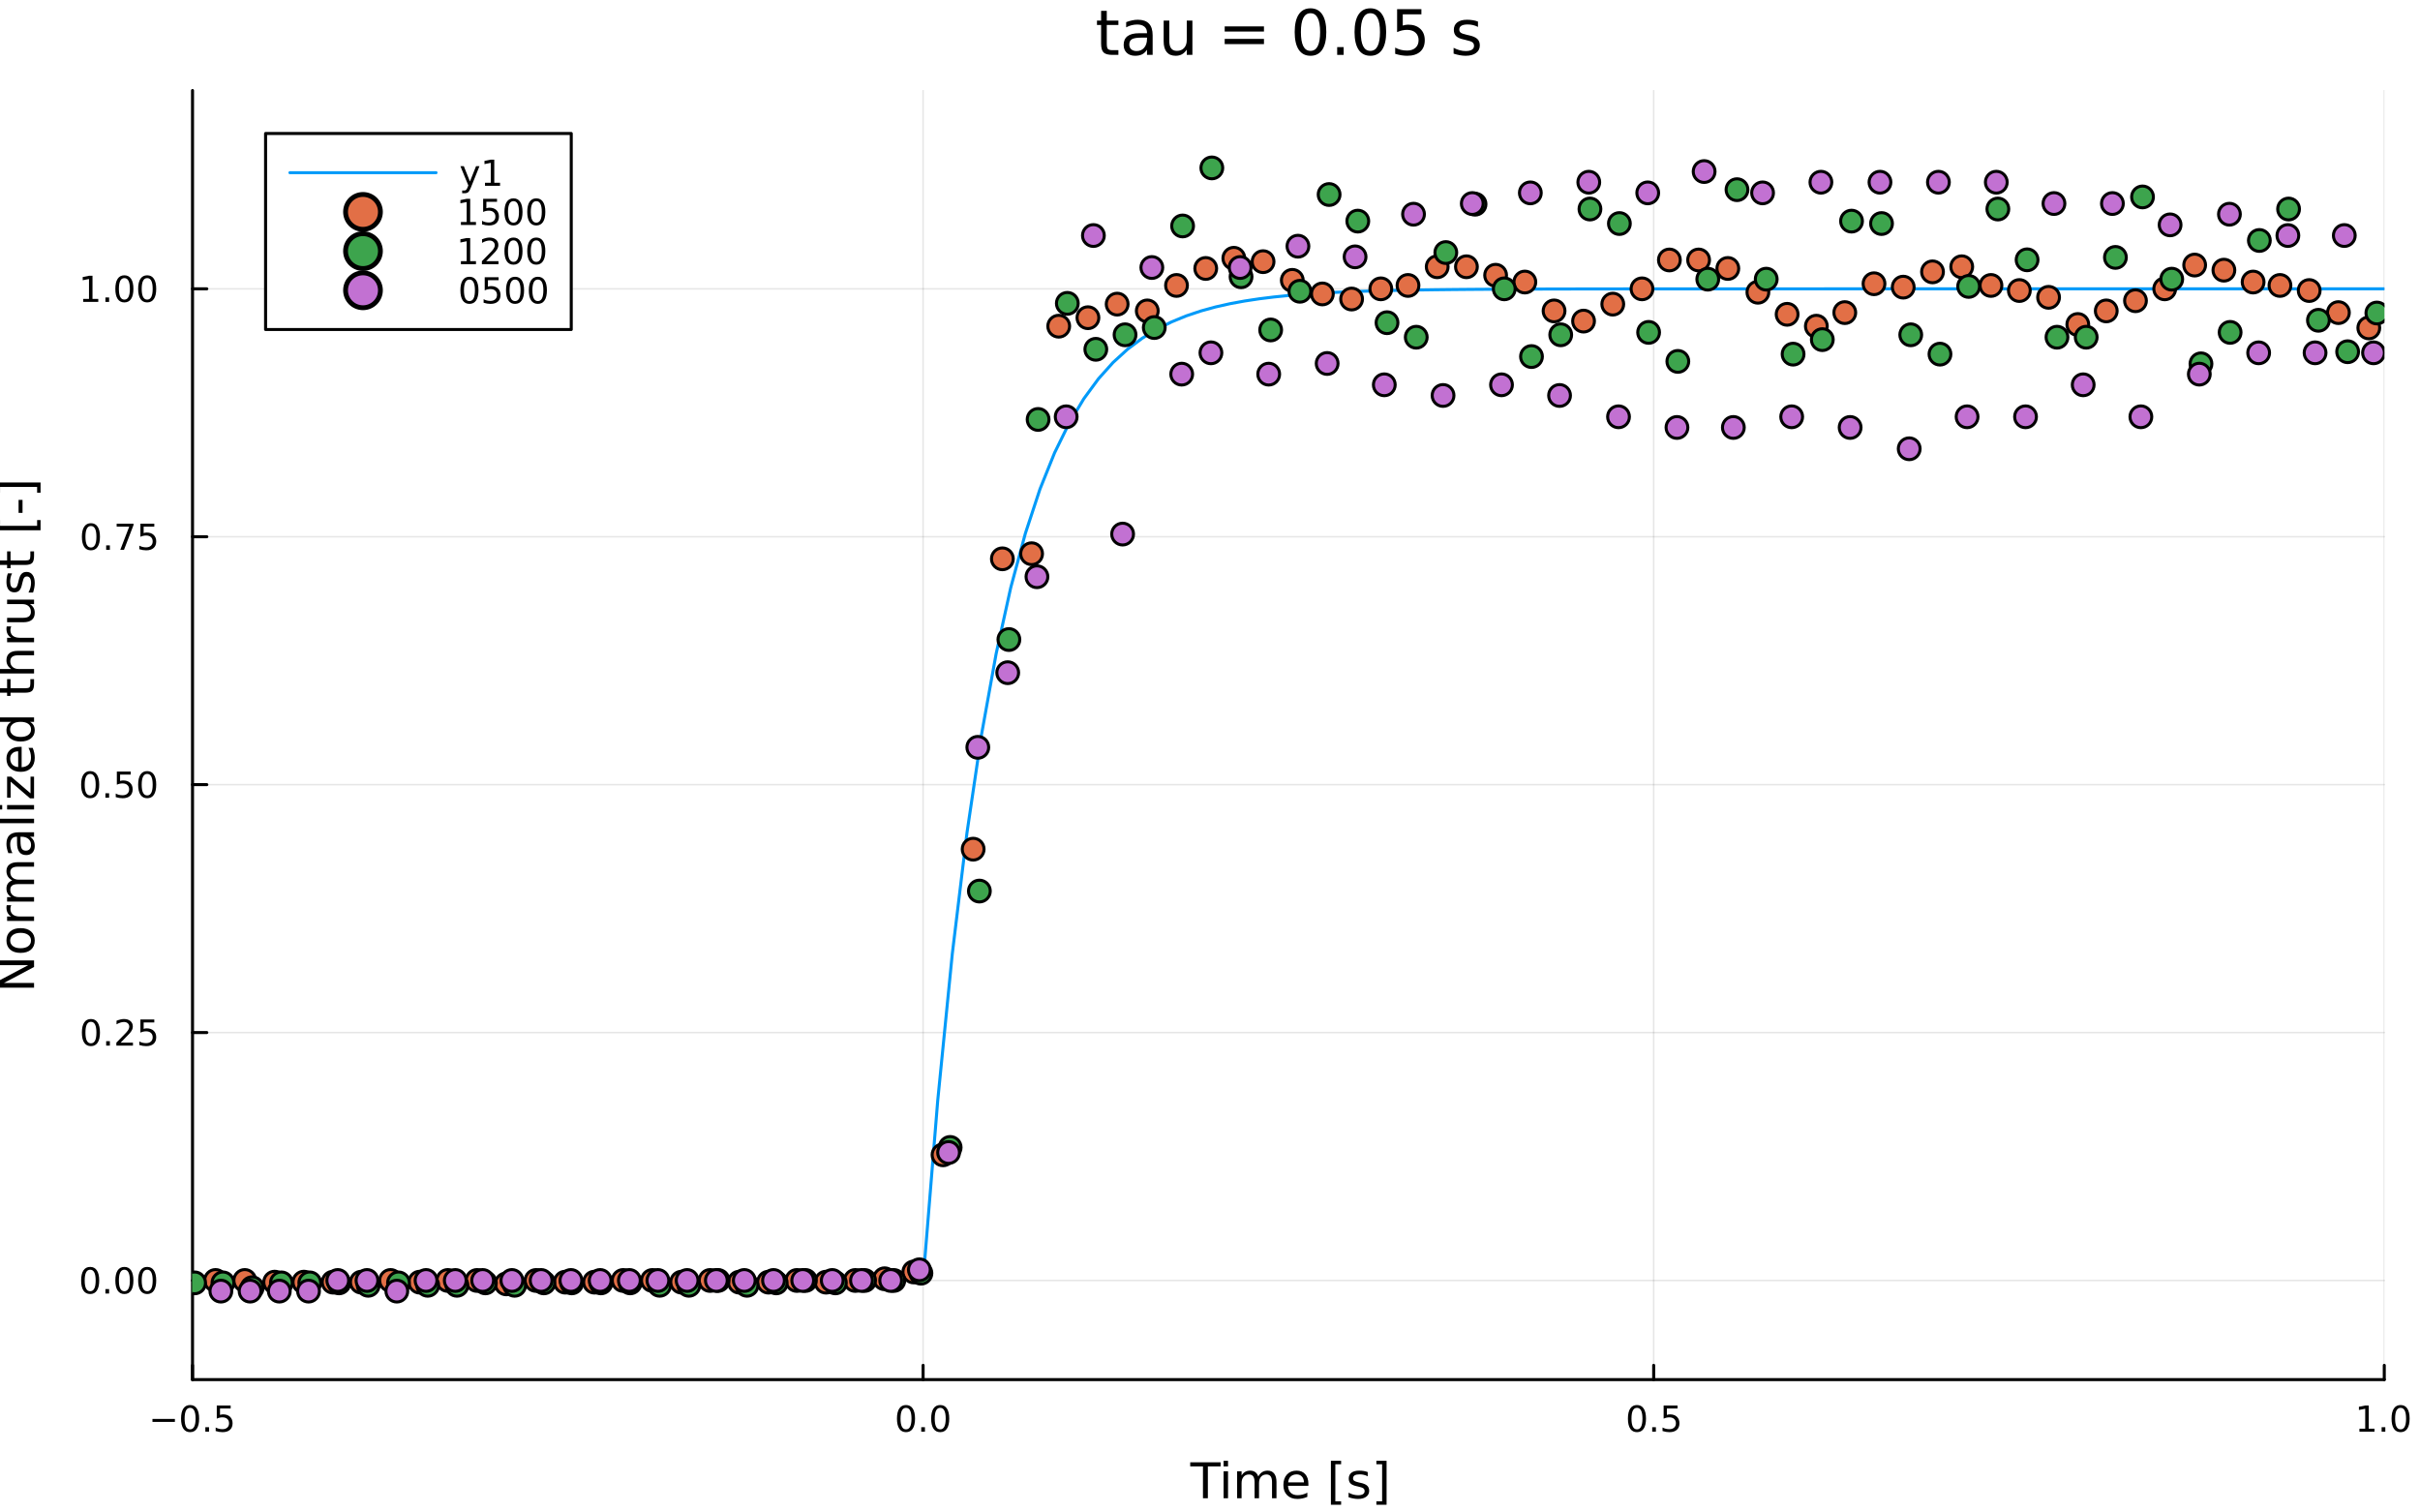<?xml version="1.0" encoding="utf-8"?>
<svg xmlns="http://www.w3.org/2000/svg" xmlns:xlink="http://www.w3.org/1999/xlink" width="800" height="500" viewBox="0 0 3200 2000">
<rect x="0" y="0" width="3200" height="2000" fill="#333333" stroke="none"/>
<defs>
  <clipPath id="clip990">
    <rect x="0" y="0" width="3200" height="2000"/>
  </clipPath>
</defs>
<path clip-path="url(#clip990)" d="M0 2000 L3200 2000 L3200 0 L0 0  Z" fill="#ffffff" fill-rule="evenodd" fill-opacity="1"/>
<defs>
  <clipPath id="clip991">
    <rect x="640" y="0" width="2241" height="2000"/>
  </clipPath>
</defs>
<path clip-path="url(#clip990)" d="M254.572 1824.31 L3152.76 1824.31 L3152.76 119.692 L254.572 119.692  Z" fill="#ffffff" fill-rule="evenodd" fill-opacity="1"/>
<defs>
  <clipPath id="clip992">
    <rect x="254" y="119" width="2899" height="1706"/>
  </clipPath>
</defs>
<polyline clip-path="url(#clip992)" style="stroke:#000000; stroke-linecap:round; stroke-linejoin:round; stroke-width:2; stroke-opacity:0.1; fill:none" points="254.572,1824.31 254.572,119.692 "/>
<polyline clip-path="url(#clip992)" style="stroke:#000000; stroke-linecap:round; stroke-linejoin:round; stroke-width:2; stroke-opacity:0.1; fill:none" points="1220.63,1824.31 1220.63,119.692 "/>
<polyline clip-path="url(#clip992)" style="stroke:#000000; stroke-linecap:round; stroke-linejoin:round; stroke-width:2; stroke-opacity:0.1; fill:none" points="2186.69,1824.31 2186.69,119.692 "/>
<polyline clip-path="url(#clip992)" style="stroke:#000000; stroke-linecap:round; stroke-linejoin:round; stroke-width:2; stroke-opacity:0.1; fill:none" points="3152.76,1824.31 3152.76,119.692 "/>
<polyline clip-path="url(#clip990)" style="stroke:#000000; stroke-linecap:round; stroke-linejoin:round; stroke-width:4; stroke-opacity:1; fill:none" points="254.572,1824.31 3152.76,1824.31 "/>
<polyline clip-path="url(#clip990)" style="stroke:#000000; stroke-linecap:round; stroke-linejoin:round; stroke-width:4; stroke-opacity:1; fill:none" points="254.572,1824.31 254.572,1805.41 "/>
<polyline clip-path="url(#clip990)" style="stroke:#000000; stroke-linecap:round; stroke-linejoin:round; stroke-width:4; stroke-opacity:1; fill:none" points="1220.63,1824.31 1220.63,1805.41 "/>
<polyline clip-path="url(#clip990)" style="stroke:#000000; stroke-linecap:round; stroke-linejoin:round; stroke-width:4; stroke-opacity:1; fill:none" points="2186.69,1824.31 2186.69,1805.41 "/>
<polyline clip-path="url(#clip990)" style="stroke:#000000; stroke-linecap:round; stroke-linejoin:round; stroke-width:4; stroke-opacity:1; fill:none" points="3152.76,1824.31 3152.76,1805.41 "/>
<path clip-path="url(#clip990)" d="M201.598 1876.28 L231.274 1876.28 L231.274 1880.22 L201.598 1880.22 L201.598 1876.28 Z" fill="#000000" fill-rule="nonzero" fill-opacity="1" /><path clip-path="url(#clip990)" d="M251.366 1861.63 Q247.755 1861.63 245.926 1865.19 Q244.121 1868.73 244.121 1875.86 Q244.121 1882.97 245.926 1886.54 Q247.755 1890.08 251.366 1890.08 Q255 1890.08 256.806 1886.54 Q258.635 1882.97 258.635 1875.86 Q258.635 1868.73 256.806 1865.19 Q255 1861.63 251.366 1861.63 M251.366 1857.92 Q257.176 1857.92 260.232 1862.53 Q263.31 1867.11 263.31 1875.86 Q263.31 1884.59 260.232 1889.2 Q257.176 1893.78 251.366 1893.78 Q245.556 1893.78 242.477 1889.2 Q239.422 1884.59 239.422 1875.86 Q239.422 1867.11 242.477 1862.53 Q245.556 1857.92 251.366 1857.92 Z" fill="#000000" fill-rule="nonzero" fill-opacity="1" /><path clip-path="url(#clip990)" d="M271.528 1887.23 L276.412 1887.23 L276.412 1893.11 L271.528 1893.11 L271.528 1887.23 Z" fill="#000000" fill-rule="nonzero" fill-opacity="1" /><path clip-path="url(#clip990)" d="M286.644 1858.55 L305 1858.55 L305 1862.49 L290.926 1862.49 L290.926 1870.96 Q291.945 1870.61 292.963 1870.45 Q293.982 1870.26 295 1870.26 Q300.787 1870.26 304.167 1873.43 Q307.546 1876.61 307.546 1882.02 Q307.546 1887.6 304.074 1890.7 Q300.602 1893.78 294.282 1893.78 Q292.107 1893.78 289.838 1893.41 Q287.593 1893.04 285.185 1892.3 L285.185 1887.6 Q287.269 1888.73 289.491 1889.29 Q291.713 1889.85 294.19 1889.85 Q298.194 1889.85 300.532 1887.74 Q302.87 1885.63 302.87 1882.02 Q302.87 1878.41 300.532 1876.3 Q298.194 1874.2 294.19 1874.2 Q292.315 1874.2 290.44 1874.61 Q288.588 1875.03 286.644 1875.91 L286.644 1858.55 Z" fill="#000000" fill-rule="nonzero" fill-opacity="1" /><path clip-path="url(#clip990)" d="M1198.02 1861.63 Q1194.41 1861.63 1192.58 1865.19 Q1190.77 1868.73 1190.77 1875.86 Q1190.77 1882.97 1192.58 1886.54 Q1194.41 1890.08 1198.02 1890.08 Q1201.65 1890.08 1203.46 1886.54 Q1205.29 1882.97 1205.29 1875.86 Q1205.29 1868.73 1203.46 1865.19 Q1201.65 1861.63 1198.02 1861.63 M1198.02 1857.92 Q1203.83 1857.92 1206.88 1862.53 Q1209.96 1867.11 1209.96 1875.86 Q1209.96 1884.59 1206.88 1889.2 Q1203.83 1893.78 1198.02 1893.78 Q1192.21 1893.78 1189.13 1889.2 Q1186.07 1884.59 1186.07 1875.86 Q1186.07 1867.11 1189.13 1862.53 Q1192.21 1857.92 1198.02 1857.92 Z" fill="#000000" fill-rule="nonzero" fill-opacity="1" /><path clip-path="url(#clip990)" d="M1218.18 1887.23 L1223.06 1887.23 L1223.06 1893.11 L1218.18 1893.11 L1218.18 1887.23 Z" fill="#000000" fill-rule="nonzero" fill-opacity="1" /><path clip-path="url(#clip990)" d="M1243.25 1861.63 Q1239.64 1861.63 1237.81 1865.19 Q1236 1868.73 1236 1875.86 Q1236 1882.97 1237.81 1886.54 Q1239.64 1890.08 1243.25 1890.08 Q1246.88 1890.08 1248.69 1886.54 Q1250.52 1882.97 1250.52 1875.86 Q1250.52 1868.73 1248.69 1865.19 Q1246.88 1861.63 1243.25 1861.63 M1243.25 1857.92 Q1249.06 1857.92 1252.11 1862.53 Q1255.19 1867.11 1255.19 1875.86 Q1255.19 1884.59 1252.11 1889.2 Q1249.06 1893.78 1243.25 1893.78 Q1237.44 1893.78 1234.36 1889.2 Q1231.3 1884.59 1231.3 1875.86 Q1231.3 1867.11 1234.36 1862.53 Q1237.44 1857.92 1243.25 1857.92 Z" fill="#000000" fill-rule="nonzero" fill-opacity="1" /><path clip-path="url(#clip990)" d="M2164.58 1861.63 Q2160.97 1861.63 2159.14 1865.19 Q2157.33 1868.73 2157.33 1875.86 Q2157.33 1882.97 2159.14 1886.54 Q2160.97 1890.08 2164.58 1890.08 Q2168.21 1890.08 2170.02 1886.54 Q2171.85 1882.97 2171.85 1875.86 Q2171.85 1868.73 2170.02 1865.19 Q2168.21 1861.63 2164.58 1861.63 M2164.58 1857.92 Q2170.39 1857.92 2173.44 1862.53 Q2176.52 1867.11 2176.52 1875.86 Q2176.52 1884.59 2173.44 1889.2 Q2170.39 1893.78 2164.58 1893.78 Q2158.77 1893.78 2155.69 1889.2 Q2152.63 1884.59 2152.63 1875.86 Q2152.63 1867.11 2155.69 1862.53 Q2158.77 1857.92 2164.58 1857.92 Z" fill="#000000" fill-rule="nonzero" fill-opacity="1" /><path clip-path="url(#clip990)" d="M2184.74 1887.23 L2189.62 1887.23 L2189.62 1893.11 L2184.74 1893.11 L2184.74 1887.23 Z" fill="#000000" fill-rule="nonzero" fill-opacity="1" /><path clip-path="url(#clip990)" d="M2199.85 1858.55 L2218.21 1858.55 L2218.21 1862.49 L2204.14 1862.49 L2204.14 1870.96 Q2205.16 1870.61 2206.17 1870.45 Q2207.19 1870.26 2208.21 1870.26 Q2214 1870.26 2217.38 1873.43 Q2220.76 1876.61 2220.76 1882.02 Q2220.76 1887.6 2217.28 1890.7 Q2213.81 1893.78 2207.49 1893.78 Q2205.32 1893.78 2203.05 1893.41 Q2200.8 1893.04 2198.4 1892.3 L2198.4 1887.6 Q2200.48 1888.73 2202.7 1889.29 Q2204.92 1889.85 2207.4 1889.85 Q2211.41 1889.85 2213.74 1887.74 Q2216.08 1885.63 2216.08 1882.02 Q2216.08 1878.41 2213.74 1876.3 Q2211.41 1874.2 2207.4 1874.2 Q2205.53 1874.2 2203.65 1874.61 Q2201.8 1875.03 2199.85 1875.91 L2199.85 1858.55 Z" fill="#000000" fill-rule="nonzero" fill-opacity="1" /><path clip-path="url(#clip990)" d="M3119.91 1889.17 L3127.55 1889.17 L3127.55 1862.81 L3119.24 1864.48 L3119.24 1860.22 L3127.5 1858.55 L3132.18 1858.55 L3132.18 1889.17 L3139.82 1889.17 L3139.82 1893.11 L3119.91 1893.11 L3119.91 1889.17 Z" fill="#000000" fill-rule="nonzero" fill-opacity="1" /><path clip-path="url(#clip990)" d="M3149.26 1887.23 L3154.14 1887.23 L3154.14 1893.11 L3149.26 1893.11 L3149.26 1887.23 Z" fill="#000000" fill-rule="nonzero" fill-opacity="1" /><path clip-path="url(#clip990)" d="M3174.33 1861.63 Q3170.72 1861.63 3168.89 1865.19 Q3167.08 1868.73 3167.08 1875.86 Q3167.08 1882.97 3168.89 1886.54 Q3170.72 1890.08 3174.33 1890.08 Q3177.96 1890.08 3179.77 1886.54 Q3181.6 1882.97 3181.6 1875.86 Q3181.6 1868.73 3179.77 1865.19 Q3177.96 1861.63 3174.33 1861.63 M3174.33 1857.92 Q3180.14 1857.92 3183.2 1862.53 Q3186.27 1867.11 3186.27 1875.86 Q3186.27 1884.59 3183.2 1889.2 Q3180.14 1893.78 3174.33 1893.78 Q3168.52 1893.78 3165.44 1889.2 Q3162.39 1884.59 3162.39 1875.86 Q3162.39 1867.11 3165.44 1862.53 Q3168.52 1857.92 3174.33 1857.92 Z" fill="#000000" fill-rule="nonzero" fill-opacity="1" /><path clip-path="url(#clip990)" d="M1573.84 1933.65 L1614.03 1933.65 L1614.03 1939.06 L1597.17 1939.06 L1597.17 1981.17 L1590.7 1981.17 L1590.7 1939.06 L1573.84 1939.06 L1573.84 1933.65 Z" fill="#000000" fill-rule="nonzero" fill-opacity="1" /><path clip-path="url(#clip990)" d="M1617.98 1945.53 L1623.84 1945.53 L1623.84 1981.17 L1617.98 1981.17 L1617.98 1945.53 M1617.98 1931.65 L1623.84 1931.65 L1623.84 1939.06 L1617.98 1939.06 L1617.98 1931.65 Z" fill="#000000" fill-rule="nonzero" fill-opacity="1" /><path clip-path="url(#clip990)" d="M1663.85 1952.37 Q1666.04 1948.42 1669.1 1946.54 Q1672.15 1944.67 1676.29 1944.67 Q1681.86 1944.67 1684.89 1948.58 Q1687.91 1952.46 1687.91 1959.66 L1687.91 1981.17 L1682.02 1981.17 L1682.02 1959.85 Q1682.02 1954.72 1680.21 1952.24 Q1678.39 1949.76 1674.67 1949.76 Q1670.12 1949.76 1667.47 1952.78 Q1664.83 1955.81 1664.83 1961.03 L1664.83 1981.17 L1658.94 1981.17 L1658.94 1959.85 Q1658.94 1954.69 1657.13 1952.24 Q1655.32 1949.76 1651.53 1949.76 Q1647.04 1949.76 1644.4 1952.81 Q1641.76 1955.84 1641.76 1961.03 L1641.76 1981.17 L1635.87 1981.17 L1635.87 1945.53 L1641.76 1945.53 L1641.76 1951.06 Q1643.76 1947.79 1646.56 1946.23 Q1649.36 1944.67 1653.22 1944.67 Q1657.1 1944.67 1659.8 1946.64 Q1662.54 1948.61 1663.85 1952.37 Z" fill="#000000" fill-rule="nonzero" fill-opacity="1" /><path clip-path="url(#clip990)" d="M1730.08 1961.89 L1730.08 1964.75 L1703.15 1964.75 Q1703.54 1970.8 1706.78 1973.98 Q1710.06 1977.13 1715.89 1977.13 Q1719.26 1977.13 1722.41 1976.3 Q1725.59 1975.48 1728.71 1973.82 L1728.71 1979.36 Q1725.56 1980.7 1722.25 1981.4 Q1718.94 1982.1 1715.54 1982.1 Q1707.01 1982.1 1702.01 1977.13 Q1697.04 1972.17 1697.04 1963.7 Q1697.04 1954.95 1701.75 1949.82 Q1706.5 1944.67 1714.52 1944.67 Q1721.71 1944.67 1725.88 1949.31 Q1730.08 1953.93 1730.08 1961.89 M1724.23 1960.17 Q1724.16 1955.36 1721.52 1952.5 Q1718.91 1949.63 1714.58 1949.63 Q1709.68 1949.63 1706.72 1952.4 Q1703.79 1955.17 1703.35 1960.2 L1724.23 1960.17 Z" fill="#000000" fill-rule="nonzero" fill-opacity="1" /><path clip-path="url(#clip990)" d="M1759.87 1931.65 L1773.37 1931.65 L1773.37 1936.2 L1765.73 1936.2 L1765.73 1985.22 L1773.37 1985.22 L1773.37 1989.77 L1759.87 1989.77 L1759.87 1931.65 Z" fill="#000000" fill-rule="nonzero" fill-opacity="1" /><path clip-path="url(#clip990)" d="M1808.57 1946.58 L1808.57 1952.11 Q1806.09 1950.84 1803.41 1950.2 Q1800.74 1949.57 1797.88 1949.57 Q1793.52 1949.57 1791.32 1950.9 Q1789.16 1952.24 1789.16 1954.92 Q1789.16 1956.95 1790.72 1958.13 Q1792.27 1959.28 1796.99 1960.33 L1798.99 1960.77 Q1805.23 1962.11 1807.84 1964.56 Q1810.48 1966.98 1810.48 1971.34 Q1810.48 1976.3 1806.53 1979.2 Q1802.62 1982.1 1795.74 1982.1 Q1792.88 1982.1 1789.76 1981.52 Q1786.67 1980.98 1783.24 1979.87 L1783.24 1973.82 Q1786.48 1975.51 1789.63 1976.37 Q1792.78 1977.2 1795.87 1977.2 Q1800.01 1977.2 1802.24 1975.79 Q1804.46 1974.36 1804.46 1971.78 Q1804.46 1969.4 1802.84 1968.12 Q1801.25 1966.85 1795.81 1965.67 L1793.77 1965.2 Q1788.33 1964.05 1785.91 1961.69 Q1783.49 1959.31 1783.49 1955.17 Q1783.49 1950.14 1787.05 1947.4 Q1790.62 1944.67 1797.18 1944.67 Q1800.42 1944.67 1803.29 1945.14 Q1806.15 1945.62 1808.57 1946.58 Z" fill="#000000" fill-rule="nonzero" fill-opacity="1" /><path clip-path="url(#clip990)" d="M1833.49 1931.65 L1833.49 1989.77 L1820 1989.77 L1820 1985.22 L1827.6 1985.22 L1827.6 1936.2 L1820 1936.2 L1820 1931.65 L1833.49 1931.65 Z" fill="#000000" fill-rule="nonzero" fill-opacity="1" /><polyline clip-path="url(#clip992)" style="stroke:#000000; stroke-linecap:round; stroke-linejoin:round; stroke-width:2; stroke-opacity:0.1; fill:none" points="254.572,1693.19 3152.76,1693.19 "/>
<polyline clip-path="url(#clip992)" style="stroke:#000000; stroke-linecap:round; stroke-linejoin:round; stroke-width:2; stroke-opacity:0.1; fill:none" points="254.572,1365.37 3152.76,1365.37 "/>
<polyline clip-path="url(#clip992)" style="stroke:#000000; stroke-linecap:round; stroke-linejoin:round; stroke-width:2; stroke-opacity:0.1; fill:none" points="254.572,1037.56 3152.76,1037.56 "/>
<polyline clip-path="url(#clip992)" style="stroke:#000000; stroke-linecap:round; stroke-linejoin:round; stroke-width:2; stroke-opacity:0.1; fill:none" points="254.572,709.752 3152.76,709.752 "/>
<polyline clip-path="url(#clip992)" style="stroke:#000000; stroke-linecap:round; stroke-linejoin:round; stroke-width:2; stroke-opacity:0.1; fill:none" points="254.572,381.941 3152.76,381.941 "/>
<polyline clip-path="url(#clip990)" style="stroke:#000000; stroke-linecap:round; stroke-linejoin:round; stroke-width:4; stroke-opacity:1; fill:none" points="254.572,1824.31 254.572,119.692 "/>
<polyline clip-path="url(#clip990)" style="stroke:#000000; stroke-linecap:round; stroke-linejoin:round; stroke-width:4; stroke-opacity:1; fill:none" points="254.572,1693.19 273.47,1693.19 "/>
<polyline clip-path="url(#clip990)" style="stroke:#000000; stroke-linecap:round; stroke-linejoin:round; stroke-width:4; stroke-opacity:1; fill:none" points="254.572,1365.37 273.47,1365.37 "/>
<polyline clip-path="url(#clip990)" style="stroke:#000000; stroke-linecap:round; stroke-linejoin:round; stroke-width:4; stroke-opacity:1; fill:none" points="254.572,1037.56 273.47,1037.56 "/>
<polyline clip-path="url(#clip990)" style="stroke:#000000; stroke-linecap:round; stroke-linejoin:round; stroke-width:4; stroke-opacity:1; fill:none" points="254.572,709.752 273.47,709.752 "/>
<polyline clip-path="url(#clip990)" style="stroke:#000000; stroke-linecap:round; stroke-linejoin:round; stroke-width:4; stroke-opacity:1; fill:none" points="254.572,381.941 273.47,381.941 "/>
<path clip-path="url(#clip990)" d="M119.235 1678.98 Q115.623 1678.98 113.795 1682.55 Q111.989 1686.09 111.989 1693.22 Q111.989 1700.33 113.795 1703.89 Q115.623 1707.43 119.235 1707.43 Q122.869 1707.43 124.674 1703.89 Q126.503 1700.33 126.503 1693.22 Q126.503 1686.09 124.674 1682.55 Q122.869 1678.98 119.235 1678.98 M119.235 1675.28 Q125.045 1675.28 128.1 1679.89 Q131.179 1684.47 131.179 1693.22 Q131.179 1701.95 128.1 1706.55 Q125.045 1711.14 119.235 1711.14 Q113.424 1711.14 110.346 1706.55 Q107.29 1701.95 107.29 1693.22 Q107.29 1684.47 110.346 1679.89 Q113.424 1675.28 119.235 1675.28 Z" fill="#000000" fill-rule="nonzero" fill-opacity="1" /><path clip-path="url(#clip990)" d="M139.396 1704.59 L144.281 1704.59 L144.281 1710.47 L139.396 1710.47 L139.396 1704.59 Z" fill="#000000" fill-rule="nonzero" fill-opacity="1" /><path clip-path="url(#clip990)" d="M164.466 1678.98 Q160.855 1678.98 159.026 1682.55 Q157.22 1686.09 157.22 1693.22 Q157.22 1700.33 159.026 1703.89 Q160.855 1707.43 164.466 1707.43 Q168.1 1707.43 169.906 1703.89 Q171.734 1700.33 171.734 1693.22 Q171.734 1686.09 169.906 1682.55 Q168.1 1678.98 164.466 1678.98 M164.466 1675.28 Q170.276 1675.28 173.331 1679.89 Q176.41 1684.47 176.41 1693.22 Q176.41 1701.95 173.331 1706.55 Q170.276 1711.14 164.466 1711.14 Q158.656 1711.14 155.577 1706.55 Q152.521 1701.95 152.521 1693.22 Q152.521 1684.47 155.577 1679.89 Q158.656 1675.28 164.466 1675.28 Z" fill="#000000" fill-rule="nonzero" fill-opacity="1" /><path clip-path="url(#clip990)" d="M194.628 1678.98 Q191.017 1678.98 189.188 1682.55 Q187.382 1686.09 187.382 1693.22 Q187.382 1700.33 189.188 1703.89 Q191.017 1707.43 194.628 1707.43 Q198.262 1707.43 200.067 1703.89 Q201.896 1700.33 201.896 1693.22 Q201.896 1686.09 200.067 1682.55 Q198.262 1678.98 194.628 1678.98 M194.628 1675.28 Q200.438 1675.28 203.493 1679.89 Q206.572 1684.47 206.572 1693.22 Q206.572 1701.95 203.493 1706.55 Q200.438 1711.14 194.628 1711.14 Q188.817 1711.14 185.739 1706.55 Q182.683 1701.95 182.683 1693.22 Q182.683 1684.47 185.739 1679.89 Q188.817 1675.28 194.628 1675.28 Z" fill="#000000" fill-rule="nonzero" fill-opacity="1" /><path clip-path="url(#clip990)" d="M120.23 1351.17 Q116.619 1351.17 114.79 1354.74 Q112.985 1358.28 112.985 1365.41 Q112.985 1372.52 114.79 1376.08 Q116.619 1379.62 120.23 1379.62 Q123.864 1379.62 125.67 1376.08 Q127.498 1372.52 127.498 1365.41 Q127.498 1358.28 125.67 1354.74 Q123.864 1351.17 120.23 1351.17 M120.23 1347.47 Q126.04 1347.47 129.096 1352.08 Q132.174 1356.66 132.174 1365.41 Q132.174 1374.14 129.096 1378.74 Q126.04 1383.33 120.23 1383.33 Q114.42 1383.33 111.341 1378.74 Q108.286 1374.14 108.286 1365.41 Q108.286 1356.66 111.341 1352.08 Q114.42 1347.47 120.23 1347.47 Z" fill="#000000" fill-rule="nonzero" fill-opacity="1" /><path clip-path="url(#clip990)" d="M140.392 1376.77 L145.276 1376.77 L145.276 1382.65 L140.392 1382.65 L140.392 1376.77 Z" fill="#000000" fill-rule="nonzero" fill-opacity="1" /><path clip-path="url(#clip990)" d="M159.489 1378.72 L175.808 1378.72 L175.808 1382.65 L153.864 1382.65 L153.864 1378.72 Q156.526 1375.96 161.109 1371.33 Q165.716 1366.68 166.896 1365.34 Q169.142 1362.82 170.021 1361.08 Q170.924 1359.32 170.924 1357.63 Q170.924 1354.88 168.98 1353.14 Q167.058 1351.4 163.957 1351.4 Q161.757 1351.4 159.304 1352.17 Q156.873 1352.93 154.095 1354.48 L154.095 1349.76 Q156.92 1348.63 159.373 1348.05 Q161.827 1347.47 163.864 1347.47 Q169.234 1347.47 172.429 1350.15 Q175.623 1352.84 175.623 1357.33 Q175.623 1359.46 174.813 1361.38 Q174.026 1363.28 171.919 1365.87 Q171.341 1366.54 168.239 1369.76 Q165.137 1372.96 159.489 1378.72 Z" fill="#000000" fill-rule="nonzero" fill-opacity="1" /><path clip-path="url(#clip990)" d="M185.669 1348.09 L204.026 1348.09 L204.026 1352.03 L189.952 1352.03 L189.952 1360.5 Q190.97 1360.15 191.989 1359.99 Q193.007 1359.81 194.026 1359.81 Q199.813 1359.81 203.192 1362.98 Q206.572 1366.15 206.572 1371.57 Q206.572 1377.15 203.1 1380.25 Q199.628 1383.33 193.308 1383.33 Q191.132 1383.33 188.864 1382.96 Q186.618 1382.58 184.211 1381.84 L184.211 1377.15 Q186.294 1378.28 188.517 1378.83 Q190.739 1379.39 193.216 1379.39 Q197.22 1379.39 199.558 1377.28 Q201.896 1375.18 201.896 1371.57 Q201.896 1367.96 199.558 1365.85 Q197.22 1363.74 193.216 1363.74 Q191.341 1363.74 189.466 1364.16 Q187.614 1364.58 185.669 1365.46 L185.669 1348.09 Z" fill="#000000" fill-rule="nonzero" fill-opacity="1" /><path clip-path="url(#clip990)" d="M119.235 1023.36 Q115.623 1023.36 113.795 1026.93 Q111.989 1030.47 111.989 1037.6 Q111.989 1044.7 113.795 1048.27 Q115.623 1051.81 119.235 1051.81 Q122.869 1051.81 124.674 1048.27 Q126.503 1044.7 126.503 1037.6 Q126.503 1030.47 124.674 1026.93 Q122.869 1023.36 119.235 1023.36 M119.235 1019.66 Q125.045 1019.66 128.1 1024.26 Q131.179 1028.85 131.179 1037.6 Q131.179 1046.32 128.1 1050.93 Q125.045 1055.51 119.235 1055.51 Q113.424 1055.51 110.346 1050.93 Q107.29 1046.32 107.29 1037.6 Q107.29 1028.85 110.346 1024.26 Q113.424 1019.66 119.235 1019.66 Z" fill="#000000" fill-rule="nonzero" fill-opacity="1" /><path clip-path="url(#clip990)" d="M139.396 1048.96 L144.281 1048.96 L144.281 1054.84 L139.396 1054.84 L139.396 1048.96 Z" fill="#000000" fill-rule="nonzero" fill-opacity="1" /><path clip-path="url(#clip990)" d="M154.512 1020.28 L172.869 1020.28 L172.869 1024.22 L158.795 1024.22 L158.795 1032.69 Q159.813 1032.34 160.832 1032.18 Q161.85 1032 162.869 1032 Q168.656 1032 172.035 1035.17 Q175.415 1038.34 175.415 1043.76 Q175.415 1049.33 171.943 1052.44 Q168.47 1055.51 162.151 1055.51 Q159.975 1055.51 157.707 1055.14 Q155.461 1054.77 153.054 1054.03 L153.054 1049.33 Q155.137 1050.47 157.359 1051.02 Q159.582 1051.58 162.058 1051.58 Q166.063 1051.58 168.401 1049.47 Q170.739 1047.37 170.739 1043.76 Q170.739 1040.14 168.401 1038.04 Q166.063 1035.93 162.058 1035.93 Q160.183 1035.93 158.308 1036.35 Q156.457 1036.76 154.512 1037.64 L154.512 1020.28 Z" fill="#000000" fill-rule="nonzero" fill-opacity="1" /><path clip-path="url(#clip990)" d="M194.628 1023.36 Q191.017 1023.36 189.188 1026.93 Q187.382 1030.47 187.382 1037.6 Q187.382 1044.7 189.188 1048.27 Q191.017 1051.81 194.628 1051.81 Q198.262 1051.81 200.067 1048.27 Q201.896 1044.7 201.896 1037.6 Q201.896 1030.47 200.067 1026.93 Q198.262 1023.36 194.628 1023.36 M194.628 1019.66 Q200.438 1019.66 203.493 1024.26 Q206.572 1028.85 206.572 1037.6 Q206.572 1046.32 203.493 1050.93 Q200.438 1055.51 194.628 1055.51 Q188.817 1055.51 185.739 1050.93 Q182.683 1046.32 182.683 1037.6 Q182.683 1028.85 185.739 1024.26 Q188.817 1019.66 194.628 1019.66 Z" fill="#000000" fill-rule="nonzero" fill-opacity="1" /><path clip-path="url(#clip990)" d="M120.23 695.551 Q116.619 695.551 114.79 699.116 Q112.985 702.657 112.985 709.787 Q112.985 716.893 114.79 720.458 Q116.619 724 120.23 724 Q123.864 724 125.67 720.458 Q127.498 716.893 127.498 709.787 Q127.498 702.657 125.67 699.116 Q123.864 695.551 120.23 695.551 M120.23 691.847 Q126.04 691.847 129.096 696.454 Q132.174 701.037 132.174 709.787 Q132.174 718.514 129.096 723.12 Q126.04 727.703 120.23 727.703 Q114.42 727.703 111.341 723.12 Q108.286 718.514 108.286 709.787 Q108.286 701.037 111.341 696.454 Q114.42 691.847 120.23 691.847 Z" fill="#000000" fill-rule="nonzero" fill-opacity="1" /><path clip-path="url(#clip990)" d="M140.392 721.153 L145.276 721.153 L145.276 727.032 L140.392 727.032 L140.392 721.153 Z" fill="#000000" fill-rule="nonzero" fill-opacity="1" /><path clip-path="url(#clip990)" d="M154.281 692.472 L176.503 692.472 L176.503 694.463 L163.957 727.032 L159.072 727.032 L170.878 696.407 L154.281 696.407 L154.281 692.472 Z" fill="#000000" fill-rule="nonzero" fill-opacity="1" /><path clip-path="url(#clip990)" d="M185.669 692.472 L204.026 692.472 L204.026 696.407 L189.952 696.407 L189.952 704.879 Q190.97 704.532 191.989 704.37 Q193.007 704.185 194.026 704.185 Q199.813 704.185 203.192 707.356 Q206.572 710.528 206.572 715.944 Q206.572 721.523 203.1 724.625 Q199.628 727.703 193.308 727.703 Q191.132 727.703 188.864 727.333 Q186.618 726.963 184.211 726.222 L184.211 721.523 Q186.294 722.657 188.517 723.213 Q190.739 723.768 193.216 723.768 Q197.22 723.768 199.558 721.662 Q201.896 719.555 201.896 715.944 Q201.896 712.333 199.558 710.227 Q197.22 708.12 193.216 708.12 Q191.341 708.12 189.466 708.537 Q187.614 708.953 185.669 709.833 L185.669 692.472 Z" fill="#000000" fill-rule="nonzero" fill-opacity="1" /><path clip-path="url(#clip990)" d="M110.045 395.286 L117.684 395.286 L117.684 368.92 L109.373 370.587 L109.373 366.328 L117.637 364.661 L122.313 364.661 L122.313 395.286 L129.952 395.286 L129.952 399.221 L110.045 399.221 L110.045 395.286 Z" fill="#000000" fill-rule="nonzero" fill-opacity="1" /><path clip-path="url(#clip990)" d="M139.396 393.341 L144.281 393.341 L144.281 399.221 L139.396 399.221 L139.396 393.341 Z" fill="#000000" fill-rule="nonzero" fill-opacity="1" /><path clip-path="url(#clip990)" d="M164.466 367.74 Q160.855 367.74 159.026 371.304 Q157.22 374.846 157.22 381.976 Q157.22 389.082 159.026 392.647 Q160.855 396.189 164.466 396.189 Q168.1 396.189 169.906 392.647 Q171.734 389.082 171.734 381.976 Q171.734 374.846 169.906 371.304 Q168.1 367.74 164.466 367.74 M164.466 364.036 Q170.276 364.036 173.331 368.642 Q176.41 373.226 176.41 381.976 Q176.41 390.703 173.331 395.309 Q170.276 399.892 164.466 399.892 Q158.656 399.892 155.577 395.309 Q152.521 390.703 152.521 381.976 Q152.521 373.226 155.577 368.642 Q158.656 364.036 164.466 364.036 Z" fill="#000000" fill-rule="nonzero" fill-opacity="1" /><path clip-path="url(#clip990)" d="M194.628 367.74 Q191.017 367.74 189.188 371.304 Q187.382 374.846 187.382 381.976 Q187.382 389.082 189.188 392.647 Q191.017 396.189 194.628 396.189 Q198.262 396.189 200.067 392.647 Q201.896 389.082 201.896 381.976 Q201.896 374.846 200.067 371.304 Q198.262 367.74 194.628 367.74 M194.628 364.036 Q200.438 364.036 203.493 368.642 Q206.572 373.226 206.572 381.976 Q206.572 390.703 203.493 395.309 Q200.438 399.892 194.628 399.892 Q188.817 399.892 185.739 395.309 Q182.683 390.703 182.683 381.976 Q182.683 373.226 185.739 368.642 Q188.817 364.036 194.628 364.036 Z" fill="#000000" fill-rule="nonzero" fill-opacity="1" /><path clip-path="url(#clip990)" d="M-2.486 1305.99 L-2.486 1297.34 L37.268 1276.27 L-2.486 1276.27 L-2.486 1270.03 L45.034 1270.03 L45.034 1278.68 L5.28 1299.76 L45.034 1299.76 L45.034 1305.99 L-2.486 1305.99 Z" fill="#000000" fill-rule="nonzero" fill-opacity="1" /><path clip-path="url(#clip990)" d="M13.492 1243.67 Q13.492 1248.38 17.184 1251.12 Q20.845 1253.86 27.242 1253.86 Q33.639 1253.86 37.332 1251.15 Q40.992 1248.42 40.992 1243.67 Q40.992 1238.99 37.3 1236.26 Q33.608 1233.52 27.242 1233.52 Q20.908 1233.52 17.216 1236.26 Q13.492 1238.99 13.492 1243.67 M8.527 1243.67 Q8.527 1236.03 13.492 1231.67 Q18.457 1227.31 27.242 1227.31 Q35.995 1227.31 40.992 1231.67 Q45.957 1236.03 45.957 1243.67 Q45.957 1251.34 40.992 1255.7 Q35.995 1260.03 27.242 1260.03 Q18.457 1260.03 13.492 1255.7 Q8.527 1251.34 8.527 1243.67 Z" fill="#000000" fill-rule="nonzero" fill-opacity="1" /><path clip-path="url(#clip990)" d="M14.861 1196.95 Q14.288 1197.94 14.033 1199.11 Q13.747 1200.26 13.747 1201.66 Q13.747 1206.63 16.993 1209.3 Q20.208 1211.94 26.255 1211.94 L45.034 1211.94 L45.034 1217.83 L9.386 1217.83 L9.386 1211.94 L14.924 1211.94 Q11.678 1210.09 10.118 1207.13 Q8.527 1204.17 8.527 1199.94 Q8.527 1199.34 8.622 1198.6 Q8.686 1197.87 8.845 1196.98 L14.861 1196.95 Z" fill="#000000" fill-rule="nonzero" fill-opacity="1" /><path clip-path="url(#clip990)" d="M16.229 1164.2 Q12.283 1162 10.405 1158.95 Q8.527 1155.89 8.527 1151.75 Q8.527 1146.18 12.442 1143.16 Q16.325 1140.14 23.518 1140.14 L45.034 1140.14 L45.034 1146.02 L23.709 1146.02 Q18.585 1146.02 16.102 1147.84 Q13.619 1149.65 13.619 1153.38 Q13.619 1157.93 16.643 1160.57 Q19.667 1163.21 24.887 1163.21 L45.034 1163.21 L45.034 1169.1 L23.709 1169.1 Q18.553 1169.1 16.102 1170.91 Q13.619 1172.73 13.619 1176.52 Q13.619 1181 16.675 1183.64 Q19.699 1186.29 24.887 1186.29 L45.034 1186.29 L45.034 1192.17 L9.386 1192.17 L9.386 1186.29 L14.924 1186.29 Q11.646 1184.28 10.086 1181.48 Q8.527 1178.68 8.527 1174.83 Q8.527 1170.95 10.5 1168.24 Q12.474 1165.5 16.229 1164.2 Z" fill="#000000" fill-rule="nonzero" fill-opacity="1" /><path clip-path="url(#clip990)" d="M27.115 1112.25 Q27.115 1119.35 28.738 1122.09 Q30.361 1124.83 34.276 1124.83 Q37.395 1124.83 39.241 1122.79 Q41.056 1120.72 41.056 1117.19 Q41.056 1112.32 37.618 1109.39 Q34.149 1106.43 28.42 1106.43 L27.115 1106.43 L27.115 1112.25 M24.696 1100.57 L45.034 1100.57 L45.034 1106.43 L39.623 1106.43 Q42.87 1108.43 44.429 1111.43 Q45.957 1114.42 45.957 1118.75 Q45.957 1124.22 42.902 1127.47 Q39.814 1130.68 34.658 1130.68 Q28.642 1130.68 25.587 1126.67 Q22.531 1122.63 22.531 1114.64 L22.531 1106.43 L21.959 1106.43 Q17.916 1106.43 15.72 1109.1 Q13.492 1111.74 13.492 1116.55 Q13.492 1119.61 14.224 1122.5 Q14.956 1125.4 16.42 1128.07 L11.009 1128.07 Q9.768 1124.86 9.163 1121.83 Q8.527 1118.81 8.527 1115.95 Q8.527 1108.21 12.537 1104.39 Q16.548 1100.57 24.696 1100.57 Z" fill="#000000" fill-rule="nonzero" fill-opacity="1" /><path clip-path="url(#clip990)" d="M-4.491 1088.51 L-4.491 1082.65 L45.034 1082.65 L45.034 1088.51 L-4.491 1088.51 Z" fill="#000000" fill-rule="nonzero" fill-opacity="1" /><path clip-path="url(#clip990)" d="M9.386 1070.4 L9.386 1064.54 L45.034 1064.54 L45.034 1070.4 L9.386 1070.4 M-4.491 1070.4 L-4.491 1064.54 L2.925 1064.54 L2.925 1070.4 L-4.491 1070.4 Z" fill="#000000" fill-rule="nonzero" fill-opacity="1" /><path clip-path="url(#clip990)" d="M9.386 1054.83 L9.386 1027.02 L14.733 1027.02 L40.355 1049.04 L40.355 1027.02 L45.034 1027.02 L45.034 1055.63 L39.687 1055.63 L14.065 1033.61 L14.065 1054.83 L9.386 1054.83 Z" fill="#000000" fill-rule="nonzero" fill-opacity="1" /><path clip-path="url(#clip990)" d="M25.746 987.581 L28.611 987.581 L28.611 1014.51 Q34.658 1014.13 37.841 1010.88 Q40.992 1007.6 40.992 1001.78 Q40.992 998.403 40.164 995.252 Q39.337 992.069 37.682 988.95 L43.22 988.95 Q44.557 992.101 45.257 995.411 Q45.957 998.721 45.957 1002.13 Q45.957 1010.66 40.992 1015.65 Q36.027 1020.62 27.56 1020.62 Q18.807 1020.62 13.683 1015.91 Q8.527 1011.17 8.527 1003.15 Q8.527 995.952 13.174 991.782 Q17.789 987.581 25.746 987.581 M24.027 993.438 Q19.221 993.501 16.357 996.143 Q13.492 998.753 13.492 1003.08 Q13.492 1007.98 16.261 1010.94 Q19.03 1013.87 24.059 1014.32 L24.027 993.438 Z" fill="#000000" fill-rule="nonzero" fill-opacity="1" /><path clip-path="url(#clip990)" d="M14.797 954.511 L-4.491 954.511 L-4.491 948.655 L45.034 948.655 L45.034 954.511 L39.687 954.511 Q42.87 956.357 44.429 959.19 Q45.957 961.991 45.957 965.938 Q45.957 972.399 40.801 976.473 Q35.645 980.515 27.242 980.515 Q18.839 980.515 13.683 976.473 Q8.527 972.399 8.527 965.938 Q8.527 961.991 10.086 959.19 Q11.614 956.357 14.797 954.511 M27.242 974.468 Q33.703 974.468 37.395 971.826 Q41.056 969.152 41.056 964.505 Q41.056 959.858 37.395 957.185 Q33.703 954.511 27.242 954.511 Q20.781 954.511 17.12 957.185 Q13.428 959.858 13.428 964.505 Q13.428 969.152 17.12 971.826 Q20.781 974.468 27.242 974.468 Z" fill="#000000" fill-rule="nonzero" fill-opacity="1" /><path clip-path="url(#clip990)" d="M-0.735 910.079 L9.386 910.079 L9.386 898.016 L13.938 898.016 L13.938 910.079 L33.289 910.079 Q37.65 910.079 38.891 908.901 Q40.133 907.691 40.133 904.031 L40.133 898.016 L45.034 898.016 L45.034 904.031 Q45.034 910.811 42.52 913.389 Q39.973 915.967 33.289 915.967 L13.938 915.967 L13.938 920.264 L9.386 920.264 L9.386 915.967 L-0.735 915.967 L-0.735 910.079 Z" fill="#000000" fill-rule="nonzero" fill-opacity="1" /><path clip-path="url(#clip990)" d="M23.518 860.681 L45.034 860.681 L45.034 866.537 L23.709 866.537 Q18.648 866.537 16.134 868.511 Q13.619 870.484 13.619 874.431 Q13.619 879.173 16.643 881.91 Q19.667 884.648 24.887 884.648 L45.034 884.648 L45.034 890.536 L-4.491 890.536 L-4.491 884.648 L14.924 884.648 Q11.71 882.547 10.118 879.714 Q8.527 876.85 8.527 873.126 Q8.527 866.983 12.346 863.832 Q16.134 860.681 23.518 860.681 Z" fill="#000000" fill-rule="nonzero" fill-opacity="1" /><path clip-path="url(#clip990)" d="M14.861 828.343 Q14.288 829.33 14.033 830.507 Q13.747 831.653 13.747 833.054 Q13.747 838.019 16.993 840.692 Q20.208 843.334 26.255 843.334 L45.034 843.334 L45.034 849.222 L9.386 849.222 L9.386 843.334 L14.924 843.334 Q11.678 841.488 10.118 838.528 Q8.527 835.568 8.527 831.335 Q8.527 830.73 8.622 829.998 Q8.686 829.266 8.845 828.375 L14.861 828.343 Z" fill="#000000" fill-rule="nonzero" fill-opacity="1" /><path clip-path="url(#clip990)" d="M30.966 822.805 L9.386 822.805 L9.386 816.948 L30.743 816.948 Q35.804 816.948 38.35 814.975 Q40.865 813.002 40.865 809.055 Q40.865 804.312 37.841 801.575 Q34.817 798.806 29.597 798.806 L9.386 798.806 L9.386 792.95 L45.034 792.95 L45.034 798.806 L39.56 798.806 Q42.806 800.939 44.398 803.771 Q45.957 806.572 45.957 810.296 Q45.957 816.439 42.138 819.622 Q38.318 822.805 30.966 822.805 M8.527 808.068 L8.527 808.068 Z" fill="#000000" fill-rule="nonzero" fill-opacity="1" /><path clip-path="url(#clip990)" d="M10.437 758.161 L15.975 758.161 Q14.702 760.644 14.065 763.317 Q13.428 765.991 13.428 768.855 Q13.428 773.216 14.765 775.412 Q16.102 777.576 18.776 777.576 Q20.813 777.576 21.99 776.017 Q23.136 774.457 24.186 769.747 L24.632 767.741 Q25.969 761.503 28.42 758.893 Q30.839 756.251 35.199 756.251 Q40.164 756.251 43.061 760.198 Q45.957 764.113 45.957 770.988 Q45.957 773.852 45.384 776.972 Q44.843 780.059 43.729 783.496 L37.682 783.496 Q39.369 780.25 40.228 777.099 Q41.056 773.948 41.056 770.861 Q41.056 766.723 39.655 764.495 Q38.223 762.267 35.645 762.267 Q33.258 762.267 31.985 763.89 Q30.711 765.482 29.534 770.924 L29.056 772.961 Q27.91 778.404 25.555 780.823 Q23.168 783.242 19.03 783.242 Q14.001 783.242 11.264 779.677 Q8.527 776.112 8.527 769.556 Q8.527 766.309 9.004 763.445 Q9.482 760.58 10.437 758.161 Z" fill="#000000" fill-rule="nonzero" fill-opacity="1" /><path clip-path="url(#clip990)" d="M-0.735 741.133 L9.386 741.133 L9.386 729.07 L13.938 729.07 L13.938 741.133 L33.289 741.133 Q37.65 741.133 38.891 739.955 Q40.133 738.746 40.133 735.085 L40.133 729.07 L45.034 729.07 L45.034 735.085 Q45.034 741.865 42.52 744.443 Q39.973 747.021 33.289 747.021 L13.938 747.021 L13.938 751.318 L9.386 751.318 L9.386 747.021 L-0.735 747.021 L-0.735 741.133 Z" fill="#000000" fill-rule="nonzero" fill-opacity="1" /><path clip-path="url(#clip990)" d="M-4.491 701.188 L-4.491 687.693 L0.06 687.693 L0.06 695.331 L49.076 695.331 L49.076 687.693 L53.628 687.693 L53.628 701.188 L-4.491 701.188 Z" fill="#000000" fill-rule="nonzero" fill-opacity="1" /><path clip-path="url(#clip990)" d="M24.568 678.176 L24.568 661.02 L29.788 661.02 L29.788 678.176 L24.568 678.176 Z" fill="#000000" fill-rule="nonzero" fill-opacity="1" /><path clip-path="url(#clip990)" d="M-4.491 638.008 L53.628 638.008 L53.628 651.504 L49.076 651.504 L49.076 643.897 L0.06 643.897 L0.06 651.504 L-4.491 651.504 L-4.491 638.008 Z" fill="#000000" fill-rule="nonzero" fill-opacity="1" /><path clip-path="url(#clip990)" d="M1463.51 14.324 L1463.51 27.206 L1478.86 27.206 L1478.86 32.999 L1463.51 32.999 L1463.51 57.628 Q1463.51 63.178 1465 64.758 Q1466.54 66.338 1471.2 66.338 L1478.86 66.338 L1478.86 72.576 L1471.2 72.576 Q1462.57 72.576 1459.29 69.376 Q1456.01 66.135 1456.01 57.628 L1456.01 32.999 L1450.54 32.999 L1450.54 27.206 L1456.01 27.206 L1456.01 14.324 L1463.51 14.324 Z" fill="#000000" fill-rule="nonzero" fill-opacity="1" /><path clip-path="url(#clip990)" d="M1509.28 49.769 Q1500.25 49.769 1496.76 51.835 Q1493.28 53.901 1493.28 58.884 Q1493.28 62.854 1495.87 65.203 Q1498.51 67.512 1503 67.512 Q1509.2 67.512 1512.93 63.137 Q1516.69 58.722 1516.69 51.43 L1516.69 49.769 L1509.28 49.769 M1524.15 46.691 L1524.15 72.576 L1516.69 72.576 L1516.69 65.689 Q1514.14 69.821 1510.33 71.806 Q1506.53 73.751 1501.02 73.751 Q1494.05 73.751 1489.92 69.862 Q1485.83 65.933 1485.83 59.37 Q1485.83 51.714 1490.93 47.825 Q1496.08 43.936 1506.24 43.936 L1516.69 43.936 L1516.69 43.207 Q1516.69 38.062 1513.29 35.267 Q1509.93 32.431 1503.81 32.431 Q1499.92 32.431 1496.24 33.363 Q1492.55 34.295 1489.15 36.158 L1489.15 29.272 Q1493.24 27.692 1497.09 26.922 Q1500.94 26.112 1504.58 26.112 Q1514.43 26.112 1519.29 31.216 Q1524.15 36.32 1524.15 46.691 Z" fill="#000000" fill-rule="nonzero" fill-opacity="1" /><path clip-path="url(#clip990)" d="M1538.73 54.671 L1538.73 27.206 L1546.19 27.206 L1546.19 54.387 Q1546.19 60.828 1548.7 64.069 Q1551.21 67.269 1556.23 67.269 Q1562.27 67.269 1565.75 63.421 Q1569.28 59.573 1569.28 52.929 L1569.28 27.206 L1576.73 27.206 L1576.73 72.576 L1569.28 72.576 L1569.28 65.608 Q1566.56 69.74 1562.96 71.766 Q1559.39 73.751 1554.65 73.751 Q1546.83 73.751 1542.78 68.89 Q1538.73 64.029 1538.73 54.671 M1557.49 26.112 L1557.49 26.112 Z" fill="#000000" fill-rule="nonzero" fill-opacity="1" /><path clip-path="url(#clip990)" d="M1619.43 34.903 L1671.36 34.903 L1671.36 41.708 L1619.43 41.708 L1619.43 34.903 M1619.43 51.43 L1671.36 51.43 L1671.36 58.317 L1619.43 58.317 L1619.43 51.43 Z" fill="#000000" fill-rule="nonzero" fill-opacity="1" /><path clip-path="url(#clip990)" d="M1732.89 17.484 Q1726.57 17.484 1723.37 23.722 Q1720.21 29.92 1720.21 42.397 Q1720.21 54.833 1723.37 61.071 Q1726.57 67.269 1732.89 67.269 Q1739.25 67.269 1742.41 61.071 Q1745.61 54.833 1745.61 42.397 Q1745.61 29.92 1742.41 23.722 Q1739.25 17.484 1732.89 17.484 M1732.89 11.002 Q1743.06 11.002 1748.41 19.064 Q1753.79 27.084 1753.79 42.397 Q1753.79 57.669 1748.41 65.73 Q1743.06 73.751 1732.89 73.751 Q1722.72 73.751 1717.34 65.73 Q1711.99 57.669 1711.99 42.397 Q1711.99 27.084 1717.34 19.064 Q1722.72 11.002 1732.89 11.002 Z" fill="#000000" fill-rule="nonzero" fill-opacity="1" /><path clip-path="url(#clip990)" d="M1768.17 62.287 L1776.72 62.287 L1776.72 72.576 L1768.17 72.576 L1768.17 62.287 Z" fill="#000000" fill-rule="nonzero" fill-opacity="1" /><path clip-path="url(#clip990)" d="M1812.05 17.484 Q1805.73 17.484 1802.53 23.722 Q1799.37 29.92 1799.37 42.397 Q1799.37 54.833 1802.53 61.071 Q1805.73 67.269 1812.05 67.269 Q1818.41 67.269 1821.57 61.071 Q1824.77 54.833 1824.77 42.397 Q1824.77 29.92 1821.57 23.722 Q1818.41 17.484 1812.05 17.484 M1812.05 11.002 Q1822.21 11.002 1827.56 19.064 Q1832.95 27.084 1832.95 42.397 Q1832.95 57.669 1827.56 65.73 Q1822.21 73.751 1812.05 73.751 Q1801.88 73.751 1796.49 65.73 Q1791.14 57.669 1791.14 42.397 Q1791.14 27.084 1796.49 19.064 Q1801.88 11.002 1812.05 11.002 Z" fill="#000000" fill-rule="nonzero" fill-opacity="1" /><path clip-path="url(#clip990)" d="M1847.41 12.096 L1879.53 12.096 L1879.53 18.983 L1854.9 18.983 L1854.9 33.809 Q1856.69 33.201 1858.47 32.918 Q1860.25 32.594 1862.03 32.594 Q1872.16 32.594 1878.08 38.143 Q1883.99 43.693 1883.99 53.172 Q1883.99 62.935 1877.91 68.363 Q1871.84 73.751 1860.78 73.751 Q1856.97 73.751 1853 73.103 Q1849.07 72.454 1844.86 71.158 L1844.86 62.935 Q1848.5 64.92 1852.39 65.892 Q1856.28 66.864 1860.62 66.864 Q1867.62 66.864 1871.72 63.178 Q1875.81 59.492 1875.81 53.172 Q1875.81 46.853 1871.72 43.166 Q1867.62 39.48 1860.62 39.48 Q1857.34 39.48 1854.05 40.209 Q1850.81 40.938 1847.41 42.478 L1847.41 12.096 Z" fill="#000000" fill-rule="nonzero" fill-opacity="1" /><path clip-path="url(#clip990)" d="M1954.35 28.543 L1954.35 35.591 Q1951.19 33.971 1947.79 33.161 Q1944.39 32.35 1940.74 32.35 Q1935.19 32.35 1932.4 34.052 Q1929.64 35.753 1929.64 39.156 Q1929.64 41.749 1931.63 43.248 Q1933.61 44.706 1939.61 46.043 L1942.16 46.61 Q1950.1 48.311 1953.42 51.43 Q1956.78 54.509 1956.78 60.059 Q1956.78 66.378 1951.76 70.064 Q1946.78 73.751 1938.03 73.751 Q1934.38 73.751 1930.41 73.022 Q1926.48 72.333 1922.11 70.915 L1922.11 63.218 Q1926.24 65.365 1930.25 66.459 Q1934.26 67.512 1938.19 67.512 Q1943.46 67.512 1946.29 65.73 Q1949.13 63.907 1949.13 60.626 Q1949.13 57.588 1947.06 55.967 Q1945.04 54.347 1938.11 52.848 L1935.52 52.24 Q1928.59 50.782 1925.51 47.785 Q1922.43 44.746 1922.43 39.48 Q1922.43 33.08 1926.97 29.596 Q1931.51 26.112 1939.85 26.112 Q1943.98 26.112 1947.63 26.72 Q1951.28 27.327 1954.35 28.543 Z" fill="#000000" fill-rule="nonzero" fill-opacity="1" /><polyline clip-path="url(#clip992)" style="stroke:#009af9; stroke-linecap:round; stroke-linejoin:round; stroke-width:4; stroke-opacity:1; fill:none" points="1220.63,1693.19 1239.95,1455.5 1259.28,1260.89 1278.6,1101.57 1297.92,971.121 1317.24,864.321 1336.56,776.88 1355.88,705.29 1375.2,646.677 1394.52,598.688 1413.85,559.399 1433.17,527.231 1452.49,500.894 1471.81,479.332 1491.13,461.678 1510.45,447.224 1529.77,435.39 1549.09,425.702 1568.42,417.769 1587.74,411.275 1607.06,405.957 1626.38,401.604 1645.7,398.04 1665.02,395.121 1684.34,392.732 1703.66,390.776 1722.99,389.175 1742.31,387.863 1761.63,386.79 1780.95,385.911 1800.27,385.191 1819.59,384.602 1838.91,384.12 1858.23,383.725 1877.56,383.401 1896.88,383.137 1916.2,382.92 1935.52,382.743 1954.84,382.597 1974.16,382.478 1993.48,382.381 2012.8,382.301 2032.12,382.236 2051.45,382.182 2070.77,382.139 2090.09,382.103 2109.41,382.073 2128.73,382.049 2148.05,382.03 2167.37,382.014 2186.69,382.001 2206.02,381.99 2225.34,381.981 2244.66,381.974 2263.98,381.968 2283.3,381.963 2302.62,381.959 2321.94,381.956 2341.26,381.953 2360.59,381.951 2379.91,381.949 2399.23,381.948 2418.55,381.946 2437.87,381.945 2457.19,381.945 2476.51,381.944 2495.83,381.943 2515.16,381.943 2534.48,381.943 2553.8,381.942 2573.12,381.942 2592.44,381.942 2611.76,381.942 2631.08,381.942 2650.4,381.941 2669.73,381.941 2689.05,381.941 2708.37,381.941 2727.69,381.941 2747.01,381.941 2766.33,381.941 2785.65,381.941 2804.97,381.941 2824.3,381.941 2843.62,381.941 2862.94,381.941 2882.26,381.941 2901.58,381.941 2920.9,381.941 2940.22,381.941 2959.54,381.941 2978.86,381.941 2998.19,381.941 3017.51,381.941 3036.83,381.941 3056.15,381.941 3075.47,381.941 3094.79,381.941 3114.11,381.941 3133.43,381.941 3152.76,381.941 3172.08,381.941 3191.4,381.941 3210.72,381.941 3230.04,381.941 3249.36,381.941 3268.68,381.941 3288,381.941 3307.33,381.941 3326.65,381.941 3345.97,381.941 3365.29,381.941 3384.61,381.941 3403.93,381.941 3423.25,381.941 3442.57,381.941 3461.9,381.941 3481.22,381.941 3500.54,381.941 3519.86,381.941 3539.18,381.941 3558.5,381.941 3577.82,381.941 3597.14,381.941 3616.47,381.941 3635.79,381.941 3655.11,381.941 3674.43,381.941 3693.75,381.941 3713.07,381.941 3732.39,381.941 3751.71,381.941 3771.04,381.941 3790.36,381.941 3809.68,381.941 3829,381.941 3848.32,381.941 3867.64,381.941 3886.96,381.941 3906.28,381.941 3925.6,381.941 3944.93,381.941 3964.25,381.941 3983.57,381.941 4002.89,381.941 4022.21,381.941 4041.53,381.941 4060.85,381.941 4080.17,381.941 4099.5,381.941 4118.82,381.941 4138.14,381.941 4157.46,381.941 4176.78,381.941 4196.1,381.941 4215.42,381.941 4234.74,381.941 4254.07,381.941 4273.39,381.941 4292.71,381.941 4312.03,381.941 4331.35,381.941 4350.67,381.941 4369.99,381.941 4389.31,381.941 4408.64,381.941 4427.96,381.941 4447.28,381.941 4466.6,381.941 4485.92,381.941 4505.24,381.941 4524.56,381.941 4543.88,381.941 4563.21,381.941 4582.53,381.941 4601.85,381.941 4621.17,381.941 4640.49,381.941 4659.81,381.941 4679.13,381.941 4698.45,381.941 4717.78,381.941 4737.1,381.941 4756.42,381.941 4775.74,381.941 4795.06,381.941 4814.38,381.941 4833.7,381.941 4853.02,381.941 4872.35,381.941 4891.67,381.941 4910.99,381.941 4930.31,381.941 4949.63,381.941 4968.95,381.941 4988.27,381.941 5007.59,381.941 5026.91,381.941 5046.24,381.941 5065.56,381.941 5084.88,381.941 "/>
<circle clip-path="url(#clip992)" cx="285.022" cy="1693.19" r="14.4" fill="#e26f46" fill-rule="evenodd" fill-opacity="1" stroke="#000000" stroke-opacity="1" stroke-width="4"/>
<circle clip-path="url(#clip992)" cx="323.664" cy="1693.19" r="14.4" fill="#e26f46" fill-rule="evenodd" fill-opacity="1" stroke="#000000" stroke-opacity="1" stroke-width="4"/>
<circle clip-path="url(#clip992)" cx="363.211" cy="1695.43" r="14.4" fill="#e26f46" fill-rule="evenodd" fill-opacity="1" stroke="#000000" stroke-opacity="1" stroke-width="4"/>
<circle clip-path="url(#clip992)" cx="401.853" cy="1695.43" r="14.4" fill="#e26f46" fill-rule="evenodd" fill-opacity="1" stroke="#000000" stroke-opacity="1" stroke-width="4"/>
<circle clip-path="url(#clip992)" cx="440.495" cy="1695.43" r="14.4" fill="#e26f46" fill-rule="evenodd" fill-opacity="1" stroke="#000000" stroke-opacity="1" stroke-width="4"/>
<circle clip-path="url(#clip992)" cx="477.809" cy="1695.43" r="14.4" fill="#e26f46" fill-rule="evenodd" fill-opacity="1" stroke="#000000" stroke-opacity="1" stroke-width="4"/>
<circle clip-path="url(#clip992)" cx="516.452" cy="1693.19" r="14.4" fill="#e26f46" fill-rule="evenodd" fill-opacity="1" stroke="#000000" stroke-opacity="1" stroke-width="4"/>
<circle clip-path="url(#clip992)" cx="555.094" cy="1695.43" r="14.4" fill="#e26f46" fill-rule="evenodd" fill-opacity="1" stroke="#000000" stroke-opacity="1" stroke-width="4"/>
<circle clip-path="url(#clip992)" cx="592.164" cy="1693.19" r="14.4" fill="#e26f46" fill-rule="evenodd" fill-opacity="1" stroke="#000000" stroke-opacity="1" stroke-width="4"/>
<circle clip-path="url(#clip992)" cx="630.806" cy="1693.19" r="14.4" fill="#e26f46" fill-rule="evenodd" fill-opacity="1" stroke="#000000" stroke-opacity="1" stroke-width="4"/>
<circle clip-path="url(#clip992)" cx="669.449" cy="1697.68" r="14.4" fill="#e26f46" fill-rule="evenodd" fill-opacity="1" stroke="#000000" stroke-opacity="1" stroke-width="4"/>
<circle clip-path="url(#clip992)" cx="708.864" cy="1693.19" r="14.4" fill="#e26f46" fill-rule="evenodd" fill-opacity="1" stroke="#000000" stroke-opacity="1" stroke-width="4"/>
<circle clip-path="url(#clip992)" cx="747.506" cy="1695.43" r="14.4" fill="#e26f46" fill-rule="evenodd" fill-opacity="1" stroke="#000000" stroke-opacity="1" stroke-width="4"/>
<circle clip-path="url(#clip992)" cx="786.149" cy="1695.43" r="14.4" fill="#e26f46" fill-rule="evenodd" fill-opacity="1" stroke="#000000" stroke-opacity="1" stroke-width="4"/>
<circle clip-path="url(#clip992)" cx="824.031" cy="1693.19" r="14.4" fill="#e26f46" fill-rule="evenodd" fill-opacity="1" stroke="#000000" stroke-opacity="1" stroke-width="4"/>
<circle clip-path="url(#clip992)" cx="862.673" cy="1693.19" r="14.4" fill="#e26f46" fill-rule="evenodd" fill-opacity="1" stroke="#000000" stroke-opacity="1" stroke-width="4"/>
<circle clip-path="url(#clip992)" cx="901.316" cy="1695.43" r="14.4" fill="#e26f46" fill-rule="evenodd" fill-opacity="1" stroke="#000000" stroke-opacity="1" stroke-width="4"/>
<circle clip-path="url(#clip992)" cx="938.992" cy="1693.19" r="14.4" fill="#e26f46" fill-rule="evenodd" fill-opacity="1" stroke="#000000" stroke-opacity="1" stroke-width="4"/>
<circle clip-path="url(#clip992)" cx="977.634" cy="1695.43" r="14.4" fill="#e26f46" fill-rule="evenodd" fill-opacity="1" stroke="#000000" stroke-opacity="1" stroke-width="4"/>
<circle clip-path="url(#clip992)" cx="1016.28" cy="1695.43" r="14.4" fill="#e26f46" fill-rule="evenodd" fill-opacity="1" stroke="#000000" stroke-opacity="1" stroke-width="4"/>
<circle clip-path="url(#clip992)" cx="1053.73" cy="1693.19" r="14.4" fill="#e26f46" fill-rule="evenodd" fill-opacity="1" stroke="#000000" stroke-opacity="1" stroke-width="4"/>
<circle clip-path="url(#clip992)" cx="1092.37" cy="1695.43" r="14.4" fill="#e26f46" fill-rule="evenodd" fill-opacity="1" stroke="#000000" stroke-opacity="1" stroke-width="4"/>
<circle clip-path="url(#clip992)" cx="1131.01" cy="1693.19" r="14.4" fill="#e26f46" fill-rule="evenodd" fill-opacity="1" stroke="#000000" stroke-opacity="1" stroke-width="4"/>
<circle clip-path="url(#clip992)" cx="1169.71" cy="1690.94" r="14.4" fill="#e26f46" fill-rule="evenodd" fill-opacity="1" stroke="#000000" stroke-opacity="1" stroke-width="4"/>
<circle clip-path="url(#clip992)" cx="1208.35" cy="1681.96" r="14.4" fill="#e26f46" fill-rule="evenodd" fill-opacity="1" stroke="#000000" stroke-opacity="1" stroke-width="4"/>
<circle clip-path="url(#clip992)" cx="1246.99" cy="1527.03" r="14.4" fill="#e26f46" fill-rule="evenodd" fill-opacity="1" stroke="#000000" stroke-opacity="1" stroke-width="4"/>
<circle clip-path="url(#clip992)" cx="1286.81" cy="1122.88" r="14.4" fill="#e26f46" fill-rule="evenodd" fill-opacity="1" stroke="#000000" stroke-opacity="1" stroke-width="4"/>
<circle clip-path="url(#clip992)" cx="1325.45" cy="738.941" r="14.4" fill="#e26f46" fill-rule="evenodd" fill-opacity="1" stroke="#000000" stroke-opacity="1" stroke-width="4"/>
<circle clip-path="url(#clip992)" cx="1364.1" cy="732.205" r="14.4" fill="#e26f46" fill-rule="evenodd" fill-opacity="1" stroke="#000000" stroke-opacity="1" stroke-width="4"/>
<circle clip-path="url(#clip992)" cx="1399.96" cy="431.337" r="14.4" fill="#e26f46" fill-rule="evenodd" fill-opacity="1" stroke="#000000" stroke-opacity="1" stroke-width="4"/>
<circle clip-path="url(#clip992)" cx="1438.6" cy="420.111" r="14.4" fill="#e26f46" fill-rule="evenodd" fill-opacity="1" stroke="#000000" stroke-opacity="1" stroke-width="4"/>
<circle clip-path="url(#clip992)" cx="1477.24" cy="402.149" r="14.4" fill="#e26f46" fill-rule="evenodd" fill-opacity="1" stroke="#000000" stroke-opacity="1" stroke-width="4"/>
<circle clip-path="url(#clip992)" cx="1517.07" cy="411.13" r="14.4" fill="#e26f46" fill-rule="evenodd" fill-opacity="1" stroke="#000000" stroke-opacity="1" stroke-width="4"/>
<circle clip-path="url(#clip992)" cx="1555.71" cy="377.45" r="14.4" fill="#e26f46" fill-rule="evenodd" fill-opacity="1" stroke="#000000" stroke-opacity="1" stroke-width="4"/>
<circle clip-path="url(#clip992)" cx="1594.36" cy="354.998" r="14.4" fill="#e26f46" fill-rule="evenodd" fill-opacity="1" stroke="#000000" stroke-opacity="1" stroke-width="4"/>
<circle clip-path="url(#clip992)" cx="1631.53" cy="341.526" r="14.4" fill="#e26f46" fill-rule="evenodd" fill-opacity="1" stroke="#000000" stroke-opacity="1" stroke-width="4"/>
<circle clip-path="url(#clip992)" cx="1670.17" cy="346.017" r="14.4" fill="#e26f46" fill-rule="evenodd" fill-opacity="1" stroke="#000000" stroke-opacity="1" stroke-width="4"/>
<circle clip-path="url(#clip992)" cx="1708.82" cy="370.715" r="14.4" fill="#e26f46" fill-rule="evenodd" fill-opacity="1" stroke="#000000" stroke-opacity="1" stroke-width="4"/>
<circle clip-path="url(#clip992)" cx="1748.59" cy="388.677" r="14.4" fill="#e26f46" fill-rule="evenodd" fill-opacity="1" stroke="#000000" stroke-opacity="1" stroke-width="4"/>
<circle clip-path="url(#clip992)" cx="1787.24" cy="395.413" r="14.4" fill="#e26f46" fill-rule="evenodd" fill-opacity="1" stroke="#000000" stroke-opacity="1" stroke-width="4"/>
<circle clip-path="url(#clip992)" cx="1825.88" cy="381.941" r="14.4" fill="#e26f46" fill-rule="evenodd" fill-opacity="1" stroke="#000000" stroke-opacity="1" stroke-width="4"/>
<circle clip-path="url(#clip992)" cx="1861.81" cy="377.45" r="14.4" fill="#e26f46" fill-rule="evenodd" fill-opacity="1" stroke="#000000" stroke-opacity="1" stroke-width="4"/>
<circle clip-path="url(#clip992)" cx="1900.45" cy="352.752" r="14.4" fill="#e26f46" fill-rule="evenodd" fill-opacity="1" stroke="#000000" stroke-opacity="1" stroke-width="4"/>
<circle clip-path="url(#clip992)" cx="1939.09" cy="352.752" r="14.4" fill="#e26f46" fill-rule="evenodd" fill-opacity="1" stroke="#000000" stroke-opacity="1" stroke-width="4"/>
<circle clip-path="url(#clip992)" cx="1977.68" cy="363.979" r="14.4" fill="#e26f46" fill-rule="evenodd" fill-opacity="1" stroke="#000000" stroke-opacity="1" stroke-width="4"/>
<circle clip-path="url(#clip992)" cx="2016.33" cy="372.96" r="14.4" fill="#e26f46" fill-rule="evenodd" fill-opacity="1" stroke="#000000" stroke-opacity="1" stroke-width="4"/>
<circle clip-path="url(#clip992)" cx="2054.97" cy="411.13" r="14.4" fill="#e26f46" fill-rule="evenodd" fill-opacity="1" stroke="#000000" stroke-opacity="1" stroke-width="4"/>
<circle clip-path="url(#clip992)" cx="2093.96" cy="424.601" r="14.4" fill="#e26f46" fill-rule="evenodd" fill-opacity="1" stroke="#000000" stroke-opacity="1" stroke-width="4"/>
<circle clip-path="url(#clip992)" cx="2132.6" cy="402.149" r="14.4" fill="#e26f46" fill-rule="evenodd" fill-opacity="1" stroke="#000000" stroke-opacity="1" stroke-width="4"/>
<circle clip-path="url(#clip992)" cx="2171.24" cy="381.941" r="14.4" fill="#e26f46" fill-rule="evenodd" fill-opacity="1" stroke="#000000" stroke-opacity="1" stroke-width="4"/>
<circle clip-path="url(#clip992)" cx="2207.45" cy="343.771" r="14.4" fill="#e26f46" fill-rule="evenodd" fill-opacity="1" stroke="#000000" stroke-opacity="1" stroke-width="4"/>
<circle clip-path="url(#clip992)" cx="2246.09" cy="343.771" r="14.4" fill="#e26f46" fill-rule="evenodd" fill-opacity="1" stroke="#000000" stroke-opacity="1" stroke-width="4"/>
<circle clip-path="url(#clip992)" cx="2284.73" cy="354.998" r="14.4" fill="#e26f46" fill-rule="evenodd" fill-opacity="1" stroke="#000000" stroke-opacity="1" stroke-width="4"/>
<circle clip-path="url(#clip992)" cx="2324.5" cy="386.432" r="14.4" fill="#e26f46" fill-rule="evenodd" fill-opacity="1" stroke="#000000" stroke-opacity="1" stroke-width="4"/>
<circle clip-path="url(#clip992)" cx="2363.14" cy="415.62" r="14.4" fill="#e26f46" fill-rule="evenodd" fill-opacity="1" stroke="#000000" stroke-opacity="1" stroke-width="4"/>
<circle clip-path="url(#clip992)" cx="2401.79" cy="431.337" r="14.4" fill="#e26f46" fill-rule="evenodd" fill-opacity="1" stroke="#000000" stroke-opacity="1" stroke-width="4"/>
<circle clip-path="url(#clip992)" cx="2439.39" cy="413.375" r="14.4" fill="#e26f46" fill-rule="evenodd" fill-opacity="1" stroke="#000000" stroke-opacity="1" stroke-width="4"/>
<circle clip-path="url(#clip992)" cx="2478.03" cy="375.205" r="14.4" fill="#e26f46" fill-rule="evenodd" fill-opacity="1" stroke="#000000" stroke-opacity="1" stroke-width="4"/>
<circle clip-path="url(#clip992)" cx="2516.67" cy="379.696" r="14.4" fill="#e26f46" fill-rule="evenodd" fill-opacity="1" stroke="#000000" stroke-opacity="1" stroke-width="4"/>
<circle clip-path="url(#clip992)" cx="2555.39" cy="359.488" r="14.4" fill="#e26f46" fill-rule="evenodd" fill-opacity="1" stroke="#000000" stroke-opacity="1" stroke-width="4"/>
<circle clip-path="url(#clip992)" cx="2594.03" cy="352.752" r="14.4" fill="#e26f46" fill-rule="evenodd" fill-opacity="1" stroke="#000000" stroke-opacity="1" stroke-width="4"/>
<circle clip-path="url(#clip992)" cx="2632.67" cy="377.45" r="14.4" fill="#e26f46" fill-rule="evenodd" fill-opacity="1" stroke="#000000" stroke-opacity="1" stroke-width="4"/>
<circle clip-path="url(#clip992)" cx="2670.22" cy="384.186" r="14.4" fill="#e26f46" fill-rule="evenodd" fill-opacity="1" stroke="#000000" stroke-opacity="1" stroke-width="4"/>
<circle clip-path="url(#clip992)" cx="2708.87" cy="393.167" r="14.4" fill="#e26f46" fill-rule="evenodd" fill-opacity="1" stroke="#000000" stroke-opacity="1" stroke-width="4"/>
<circle clip-path="url(#clip992)" cx="2747.51" cy="429.092" r="14.4" fill="#e26f46" fill-rule="evenodd" fill-opacity="1" stroke="#000000" stroke-opacity="1" stroke-width="4"/>
<circle clip-path="url(#clip992)" cx="2785.13" cy="411.13" r="14.4" fill="#e26f46" fill-rule="evenodd" fill-opacity="1" stroke="#000000" stroke-opacity="1" stroke-width="4"/>
<circle clip-path="url(#clip992)" cx="2823.78" cy="397.658" r="14.4" fill="#e26f46" fill-rule="evenodd" fill-opacity="1" stroke="#000000" stroke-opacity="1" stroke-width="4"/>
<circle clip-path="url(#clip992)" cx="2862.42" cy="381.941" r="14.4" fill="#e26f46" fill-rule="evenodd" fill-opacity="1" stroke="#000000" stroke-opacity="1" stroke-width="4"/>
<circle clip-path="url(#clip992)" cx="2902.04" cy="350.507" r="14.4" fill="#e26f46" fill-rule="evenodd" fill-opacity="1" stroke="#000000" stroke-opacity="1" stroke-width="4"/>
<circle clip-path="url(#clip992)" cx="2940.69" cy="357.243" r="14.4" fill="#e26f46" fill-rule="evenodd" fill-opacity="1" stroke="#000000" stroke-opacity="1" stroke-width="4"/>
<circle clip-path="url(#clip992)" cx="2979.33" cy="372.96" r="14.4" fill="#e26f46" fill-rule="evenodd" fill-opacity="1" stroke="#000000" stroke-opacity="1" stroke-width="4"/>
<circle clip-path="url(#clip992)" cx="3014.83" cy="377.45" r="14.4" fill="#e26f46" fill-rule="evenodd" fill-opacity="1" stroke="#000000" stroke-opacity="1" stroke-width="4"/>
<circle clip-path="url(#clip992)" cx="3053.48" cy="384.186" r="14.4" fill="#e26f46" fill-rule="evenodd" fill-opacity="1" stroke="#000000" stroke-opacity="1" stroke-width="4"/>
<circle clip-path="url(#clip992)" cx="3092.12" cy="413.375" r="14.4" fill="#e26f46" fill-rule="evenodd" fill-opacity="1" stroke="#000000" stroke-opacity="1" stroke-width="4"/>
<circle clip-path="url(#clip992)" cx="3132.3" cy="433.582" r="14.4" fill="#e26f46" fill-rule="evenodd" fill-opacity="1" stroke="#000000" stroke-opacity="1" stroke-width="4"/>
<circle clip-path="url(#clip992)" cx="257.345" cy="1696.38" r="14.4" fill="#3da44d" fill-rule="evenodd" fill-opacity="1" stroke="#000000" stroke-opacity="1" stroke-width="4"/>
<circle clip-path="url(#clip992)" cx="294.792" cy="1696.38" r="14.4" fill="#3da44d" fill-rule="evenodd" fill-opacity="1" stroke="#000000" stroke-opacity="1" stroke-width="4"/>
<circle clip-path="url(#clip992)" cx="333.434" cy="1702.78" r="14.4" fill="#3da44d" fill-rule="evenodd" fill-opacity="1" stroke="#000000" stroke-opacity="1" stroke-width="4"/>
<circle clip-path="url(#clip992)" cx="372.076" cy="1696.38" r="14.4" fill="#3da44d" fill-rule="evenodd" fill-opacity="1" stroke="#000000" stroke-opacity="1" stroke-width="4"/>
<circle clip-path="url(#clip992)" cx="409.625" cy="1696.38" r="14.4" fill="#3da44d" fill-rule="evenodd" fill-opacity="1" stroke="#000000" stroke-opacity="1" stroke-width="4"/>
<circle clip-path="url(#clip992)" cx="448.268" cy="1696.38" r="14.4" fill="#3da44d" fill-rule="evenodd" fill-opacity="1" stroke="#000000" stroke-opacity="1" stroke-width="4"/>
<circle clip-path="url(#clip992)" cx="486.91" cy="1699.58" r="14.4" fill="#3da44d" fill-rule="evenodd" fill-opacity="1" stroke="#000000" stroke-opacity="1" stroke-width="4"/>
<circle clip-path="url(#clip992)" cx="526.958" cy="1696.38" r="14.4" fill="#3da44d" fill-rule="evenodd" fill-opacity="1" stroke="#000000" stroke-opacity="1" stroke-width="4"/>
<circle clip-path="url(#clip992)" cx="565.601" cy="1699.58" r="14.4" fill="#3da44d" fill-rule="evenodd" fill-opacity="1" stroke="#000000" stroke-opacity="1" stroke-width="4"/>
<circle clip-path="url(#clip992)" cx="604.243" cy="1699.58" r="14.4" fill="#3da44d" fill-rule="evenodd" fill-opacity="1" stroke="#000000" stroke-opacity="1" stroke-width="4"/>
<circle clip-path="url(#clip992)" cx="641.846" cy="1696.38" r="14.4" fill="#3da44d" fill-rule="evenodd" fill-opacity="1" stroke="#000000" stroke-opacity="1" stroke-width="4"/>
<circle clip-path="url(#clip992)" cx="680.488" cy="1699.58" r="14.4" fill="#3da44d" fill-rule="evenodd" fill-opacity="1" stroke="#000000" stroke-opacity="1" stroke-width="4"/>
<circle clip-path="url(#clip992)" cx="719.131" cy="1696.38" r="14.4" fill="#3da44d" fill-rule="evenodd" fill-opacity="1" stroke="#000000" stroke-opacity="1" stroke-width="4"/>
<circle clip-path="url(#clip992)" cx="755.994" cy="1696.38" r="14.4" fill="#3da44d" fill-rule="evenodd" fill-opacity="1" stroke="#000000" stroke-opacity="1" stroke-width="4"/>
<circle clip-path="url(#clip992)" cx="794.636" cy="1696.38" r="14.4" fill="#3da44d" fill-rule="evenodd" fill-opacity="1" stroke="#000000" stroke-opacity="1" stroke-width="4"/>
<circle clip-path="url(#clip992)" cx="833.279" cy="1696.38" r="14.4" fill="#3da44d" fill-rule="evenodd" fill-opacity="1" stroke="#000000" stroke-opacity="1" stroke-width="4"/>
<circle clip-path="url(#clip992)" cx="872.268" cy="1699.58" r="14.4" fill="#3da44d" fill-rule="evenodd" fill-opacity="1" stroke="#000000" stroke-opacity="1" stroke-width="4"/>
<circle clip-path="url(#clip992)" cx="910.91" cy="1699.58" r="14.4" fill="#3da44d" fill-rule="evenodd" fill-opacity="1" stroke="#000000" stroke-opacity="1" stroke-width="4"/>
<circle clip-path="url(#clip992)" cx="949.553" cy="1693.19" r="14.4" fill="#3da44d" fill-rule="evenodd" fill-opacity="1" stroke="#000000" stroke-opacity="1" stroke-width="4"/>
<circle clip-path="url(#clip992)" cx="987.764" cy="1699.58" r="14.4" fill="#3da44d" fill-rule="evenodd" fill-opacity="1" stroke="#000000" stroke-opacity="1" stroke-width="4"/>
<circle clip-path="url(#clip992)" cx="1026.41" cy="1696.38" r="14.4" fill="#3da44d" fill-rule="evenodd" fill-opacity="1" stroke="#000000" stroke-opacity="1" stroke-width="4"/>
<circle clip-path="url(#clip992)" cx="1065.05" cy="1693.19" r="14.4" fill="#3da44d" fill-rule="evenodd" fill-opacity="1" stroke="#000000" stroke-opacity="1" stroke-width="4"/>
<circle clip-path="url(#clip992)" cx="1104.63" cy="1696.38" r="14.4" fill="#3da44d" fill-rule="evenodd" fill-opacity="1" stroke="#000000" stroke-opacity="1" stroke-width="4"/>
<circle clip-path="url(#clip992)" cx="1143.27" cy="1693.19" r="14.4" fill="#3da44d" fill-rule="evenodd" fill-opacity="1" stroke="#000000" stroke-opacity="1" stroke-width="4"/>
<circle clip-path="url(#clip992)" cx="1181.91" cy="1693.19" r="14.4" fill="#3da44d" fill-rule="evenodd" fill-opacity="1" stroke="#000000" stroke-opacity="1" stroke-width="4"/>
<circle clip-path="url(#clip992)" cx="1217.76" cy="1683.59" r="14.4" fill="#3da44d" fill-rule="evenodd" fill-opacity="1" stroke="#000000" stroke-opacity="1" stroke-width="4"/>
<circle clip-path="url(#clip992)" cx="1256.4" cy="1517.29" r="14.4" fill="#3da44d" fill-rule="evenodd" fill-opacity="1" stroke="#000000" stroke-opacity="1" stroke-width="4"/>
<circle clip-path="url(#clip992)" cx="1295.05" cy="1178.28" r="14.4" fill="#3da44d" fill-rule="evenodd" fill-opacity="1" stroke="#000000" stroke-opacity="1" stroke-width="4"/>
<circle clip-path="url(#clip992)" cx="1334.07" cy="845.674" r="14.4" fill="#3da44d" fill-rule="evenodd" fill-opacity="1" stroke="#000000" stroke-opacity="1" stroke-width="4"/>
<circle clip-path="url(#clip992)" cx="1372.71" cy="554.641" r="14.4" fill="#3da44d" fill-rule="evenodd" fill-opacity="1" stroke="#000000" stroke-opacity="1" stroke-width="4"/>
<circle clip-path="url(#clip992)" cx="1411.35" cy="401.13" r="14.4" fill="#3da44d" fill-rule="evenodd" fill-opacity="1" stroke="#000000" stroke-opacity="1" stroke-width="4"/>
<circle clip-path="url(#clip992)" cx="1449.02" cy="461.895" r="14.4" fill="#3da44d" fill-rule="evenodd" fill-opacity="1" stroke="#000000" stroke-opacity="1" stroke-width="4"/>
<circle clip-path="url(#clip992)" cx="1487.67" cy="442.706" r="14.4" fill="#3da44d" fill-rule="evenodd" fill-opacity="1" stroke="#000000" stroke-opacity="1" stroke-width="4"/>
<circle clip-path="url(#clip992)" cx="1526.31" cy="433.112" r="14.4" fill="#3da44d" fill-rule="evenodd" fill-opacity="1" stroke="#000000" stroke-opacity="1" stroke-width="4"/>
<circle clip-path="url(#clip992)" cx="1563.78" cy="298.789" r="14.4" fill="#3da44d" fill-rule="evenodd" fill-opacity="1" stroke="#000000" stroke-opacity="1" stroke-width="4"/>
<circle clip-path="url(#clip992)" cx="1602.43" cy="222.033" r="14.4" fill="#3da44d" fill-rule="evenodd" fill-opacity="1" stroke="#000000" stroke-opacity="1" stroke-width="4"/>
<circle clip-path="url(#clip992)" cx="1641.07" cy="365.95" r="14.4" fill="#3da44d" fill-rule="evenodd" fill-opacity="1" stroke="#000000" stroke-opacity="1" stroke-width="4"/>
<circle clip-path="url(#clip992)" cx="1680.23" cy="436.31" r="14.4" fill="#3da44d" fill-rule="evenodd" fill-opacity="1" stroke="#000000" stroke-opacity="1" stroke-width="4"/>
<circle clip-path="url(#clip992)" cx="1718.87" cy="385.139" r="14.4" fill="#3da44d" fill-rule="evenodd" fill-opacity="1" stroke="#000000" stroke-opacity="1" stroke-width="4"/>
<circle clip-path="url(#clip992)" cx="1757.51" cy="257.213" r="14.4" fill="#3da44d" fill-rule="evenodd" fill-opacity="1" stroke="#000000" stroke-opacity="1" stroke-width="4"/>
<circle clip-path="url(#clip992)" cx="1795.44" cy="292.393" r="14.4" fill="#3da44d" fill-rule="evenodd" fill-opacity="1" stroke="#000000" stroke-opacity="1" stroke-width="4"/>
<circle clip-path="url(#clip992)" cx="1834.08" cy="426.715" r="14.4" fill="#3da44d" fill-rule="evenodd" fill-opacity="1" stroke="#000000" stroke-opacity="1" stroke-width="4"/>
<circle clip-path="url(#clip992)" cx="1872.73" cy="445.904" r="14.4" fill="#3da44d" fill-rule="evenodd" fill-opacity="1" stroke="#000000" stroke-opacity="1" stroke-width="4"/>
<circle clip-path="url(#clip992)" cx="1911.83" cy="333.969" r="14.4" fill="#3da44d" fill-rule="evenodd" fill-opacity="1" stroke="#000000" stroke-opacity="1" stroke-width="4"/>
<circle clip-path="url(#clip992)" cx="1950.47" cy="270.006" r="14.4" fill="#3da44d" fill-rule="evenodd" fill-opacity="1" stroke="#000000" stroke-opacity="1" stroke-width="4"/>
<circle clip-path="url(#clip992)" cx="1989.12" cy="381.941" r="14.4" fill="#3da44d" fill-rule="evenodd" fill-opacity="1" stroke="#000000" stroke-opacity="1" stroke-width="4"/>
<circle clip-path="url(#clip992)" cx="2025.12" cy="471.489" r="14.4" fill="#3da44d" fill-rule="evenodd" fill-opacity="1" stroke="#000000" stroke-opacity="1" stroke-width="4"/>
<circle clip-path="url(#clip992)" cx="2063.76" cy="442.706" r="14.4" fill="#3da44d" fill-rule="evenodd" fill-opacity="1" stroke="#000000" stroke-opacity="1" stroke-width="4"/>
<circle clip-path="url(#clip992)" cx="2102.41" cy="276.402" r="14.4" fill="#3da44d" fill-rule="evenodd" fill-opacity="1" stroke="#000000" stroke-opacity="1" stroke-width="4"/>
<circle clip-path="url(#clip992)" cx="2141.34" cy="295.591" r="14.4" fill="#3da44d" fill-rule="evenodd" fill-opacity="1" stroke="#000000" stroke-opacity="1" stroke-width="4"/>
<circle clip-path="url(#clip992)" cx="2179.99" cy="439.508" r="14.4" fill="#3da44d" fill-rule="evenodd" fill-opacity="1" stroke="#000000" stroke-opacity="1" stroke-width="4"/>
<circle clip-path="url(#clip992)" cx="2218.63" cy="477.886" r="14.4" fill="#3da44d" fill-rule="evenodd" fill-opacity="1" stroke="#000000" stroke-opacity="1" stroke-width="4"/>
<circle clip-path="url(#clip992)" cx="2258.22" cy="369.148" r="14.4" fill="#3da44d" fill-rule="evenodd" fill-opacity="1" stroke="#000000" stroke-opacity="1" stroke-width="4"/>
<circle clip-path="url(#clip992)" cx="2296.86" cy="250.817" r="14.4" fill="#3da44d" fill-rule="evenodd" fill-opacity="1" stroke="#000000" stroke-opacity="1" stroke-width="4"/>
<circle clip-path="url(#clip992)" cx="2335.5" cy="369.148" r="14.4" fill="#3da44d" fill-rule="evenodd" fill-opacity="1" stroke="#000000" stroke-opacity="1" stroke-width="4"/>
<circle clip-path="url(#clip992)" cx="2371.03" cy="468.291" r="14.4" fill="#3da44d" fill-rule="evenodd" fill-opacity="1" stroke="#000000" stroke-opacity="1" stroke-width="4"/>
<circle clip-path="url(#clip992)" cx="2409.67" cy="449.102" r="14.4" fill="#3da44d" fill-rule="evenodd" fill-opacity="1" stroke="#000000" stroke-opacity="1" stroke-width="4"/>
<circle clip-path="url(#clip992)" cx="2448.31" cy="292.393" r="14.4" fill="#3da44d" fill-rule="evenodd" fill-opacity="1" stroke="#000000" stroke-opacity="1" stroke-width="4"/>
<circle clip-path="url(#clip992)" cx="2487.97" cy="295.591" r="14.4" fill="#3da44d" fill-rule="evenodd" fill-opacity="1" stroke="#000000" stroke-opacity="1" stroke-width="4"/>
<circle clip-path="url(#clip992)" cx="2526.61" cy="442.706" r="14.4" fill="#3da44d" fill-rule="evenodd" fill-opacity="1" stroke="#000000" stroke-opacity="1" stroke-width="4"/>
<circle clip-path="url(#clip992)" cx="2565.26" cy="468.291" r="14.4" fill="#3da44d" fill-rule="evenodd" fill-opacity="1" stroke="#000000" stroke-opacity="1" stroke-width="4"/>
<circle clip-path="url(#clip992)" cx="2603.17" cy="378.743" r="14.4" fill="#3da44d" fill-rule="evenodd" fill-opacity="1" stroke="#000000" stroke-opacity="1" stroke-width="4"/>
<circle clip-path="url(#clip992)" cx="2641.81" cy="276.402" r="14.4" fill="#3da44d" fill-rule="evenodd" fill-opacity="1" stroke="#000000" stroke-opacity="1" stroke-width="4"/>
<circle clip-path="url(#clip992)" cx="2680.45" cy="343.563" r="14.4" fill="#3da44d" fill-rule="evenodd" fill-opacity="1" stroke="#000000" stroke-opacity="1" stroke-width="4"/>
<circle clip-path="url(#clip992)" cx="2719.97" cy="445.904" r="14.4" fill="#3da44d" fill-rule="evenodd" fill-opacity="1" stroke="#000000" stroke-opacity="1" stroke-width="4"/>
<circle clip-path="url(#clip992)" cx="2758.61" cy="445.904" r="14.4" fill="#3da44d" fill-rule="evenodd" fill-opacity="1" stroke="#000000" stroke-opacity="1" stroke-width="4"/>
<circle clip-path="url(#clip992)" cx="2797.26" cy="340.365" r="14.4" fill="#3da44d" fill-rule="evenodd" fill-opacity="1" stroke="#000000" stroke-opacity="1" stroke-width="4"/>
<circle clip-path="url(#clip992)" cx="2833.08" cy="260.411" r="14.4" fill="#3da44d" fill-rule="evenodd" fill-opacity="1" stroke="#000000" stroke-opacity="1" stroke-width="4"/>
<circle clip-path="url(#clip992)" cx="2871.72" cy="369.148" r="14.4" fill="#3da44d" fill-rule="evenodd" fill-opacity="1" stroke="#000000" stroke-opacity="1" stroke-width="4"/>
<circle clip-path="url(#clip992)" cx="2910.36" cy="481.084" r="14.4" fill="#3da44d" fill-rule="evenodd" fill-opacity="1" stroke="#000000" stroke-opacity="1" stroke-width="4"/>
<circle clip-path="url(#clip992)" cx="2948.93" cy="439.508" r="14.4" fill="#3da44d" fill-rule="evenodd" fill-opacity="1" stroke="#000000" stroke-opacity="1" stroke-width="4"/>
<circle clip-path="url(#clip992)" cx="2987.58" cy="317.978" r="14.4" fill="#3da44d" fill-rule="evenodd" fill-opacity="1" stroke="#000000" stroke-opacity="1" stroke-width="4"/>
<circle clip-path="url(#clip992)" cx="3026.22" cy="276.402" r="14.4" fill="#3da44d" fill-rule="evenodd" fill-opacity="1" stroke="#000000" stroke-opacity="1" stroke-width="4"/>
<circle clip-path="url(#clip992)" cx="3065.68" cy="423.517" r="14.4" fill="#3da44d" fill-rule="evenodd" fill-opacity="1" stroke="#000000" stroke-opacity="1" stroke-width="4"/>
<circle clip-path="url(#clip992)" cx="3104.32" cy="465.093" r="14.4" fill="#3da44d" fill-rule="evenodd" fill-opacity="1" stroke="#000000" stroke-opacity="1" stroke-width="4"/>
<circle clip-path="url(#clip992)" cx="3142.96" cy="413.923" r="14.4" fill="#3da44d" fill-rule="evenodd" fill-opacity="1" stroke="#000000" stroke-opacity="1" stroke-width="4"/>
<circle clip-path="url(#clip992)" cx="292.056" cy="1707.28" r="14.4" fill="#c271d2" fill-rule="evenodd" fill-opacity="1" stroke="#000000" stroke-opacity="1" stroke-width="4"/>
<circle clip-path="url(#clip992)" cx="330.698" cy="1707.28" r="14.4" fill="#c271d2" fill-rule="evenodd" fill-opacity="1" stroke="#000000" stroke-opacity="1" stroke-width="4"/>
<circle clip-path="url(#clip992)" cx="369.34" cy="1707.28" r="14.4" fill="#c271d2" fill-rule="evenodd" fill-opacity="1" stroke="#000000" stroke-opacity="1" stroke-width="4"/>
<circle clip-path="url(#clip992)" cx="407.982" cy="1707.28" r="14.4" fill="#c271d2" fill-rule="evenodd" fill-opacity="1" stroke="#000000" stroke-opacity="1" stroke-width="4"/>
<circle clip-path="url(#clip992)" cx="446.625" cy="1693.19" r="14.4" fill="#c271d2" fill-rule="evenodd" fill-opacity="1" stroke="#000000" stroke-opacity="1" stroke-width="4"/>
<circle clip-path="url(#clip992)" cx="485.267" cy="1693.19" r="14.4" fill="#c271d2" fill-rule="evenodd" fill-opacity="1" stroke="#000000" stroke-opacity="1" stroke-width="4"/>
<circle clip-path="url(#clip992)" cx="524.729" cy="1707.28" r="14.4" fill="#c271d2" fill-rule="evenodd" fill-opacity="1" stroke="#000000" stroke-opacity="1" stroke-width="4"/>
<circle clip-path="url(#clip992)" cx="563.371" cy="1693.19" r="14.4" fill="#c271d2" fill-rule="evenodd" fill-opacity="1" stroke="#000000" stroke-opacity="1" stroke-width="4"/>
<circle clip-path="url(#clip992)" cx="602.014" cy="1693.19" r="14.4" fill="#c271d2" fill-rule="evenodd" fill-opacity="1" stroke="#000000" stroke-opacity="1" stroke-width="4"/>
<circle clip-path="url(#clip992)" cx="638.233" cy="1693.19" r="14.4" fill="#c271d2" fill-rule="evenodd" fill-opacity="1" stroke="#000000" stroke-opacity="1" stroke-width="4"/>
<circle clip-path="url(#clip992)" cx="676.876" cy="1693.19" r="14.4" fill="#c271d2" fill-rule="evenodd" fill-opacity="1" stroke="#000000" stroke-opacity="1" stroke-width="4"/>
<circle clip-path="url(#clip992)" cx="715.518" cy="1693.19" r="14.4" fill="#c271d2" fill-rule="evenodd" fill-opacity="1" stroke="#000000" stroke-opacity="1" stroke-width="4"/>
<circle clip-path="url(#clip992)" cx="754.937" cy="1693.19" r="14.4" fill="#c271d2" fill-rule="evenodd" fill-opacity="1" stroke="#000000" stroke-opacity="1" stroke-width="4"/>
<circle clip-path="url(#clip992)" cx="793.58" cy="1693.19" r="14.4" fill="#c271d2" fill-rule="evenodd" fill-opacity="1" stroke="#000000" stroke-opacity="1" stroke-width="4"/>
<circle clip-path="url(#clip992)" cx="832.222" cy="1693.19" r="14.4" fill="#c271d2" fill-rule="evenodd" fill-opacity="1" stroke="#000000" stroke-opacity="1" stroke-width="4"/>
<circle clip-path="url(#clip992)" cx="869.943" cy="1693.19" r="14.4" fill="#c271d2" fill-rule="evenodd" fill-opacity="1" stroke="#000000" stroke-opacity="1" stroke-width="4"/>
<circle clip-path="url(#clip992)" cx="908.585" cy="1693.19" r="14.4" fill="#c271d2" fill-rule="evenodd" fill-opacity="1" stroke="#000000" stroke-opacity="1" stroke-width="4"/>
<circle clip-path="url(#clip992)" cx="947.228" cy="1693.19" r="14.4" fill="#c271d2" fill-rule="evenodd" fill-opacity="1" stroke="#000000" stroke-opacity="1" stroke-width="4"/>
<circle clip-path="url(#clip992)" cx="984.165" cy="1693.19" r="14.4" fill="#c271d2" fill-rule="evenodd" fill-opacity="1" stroke="#000000" stroke-opacity="1" stroke-width="4"/>
<circle clip-path="url(#clip992)" cx="1022.81" cy="1693.19" r="14.4" fill="#c271d2" fill-rule="evenodd" fill-opacity="1" stroke="#000000" stroke-opacity="1" stroke-width="4"/>
<circle clip-path="url(#clip992)" cx="1061.45" cy="1693.19" r="14.4" fill="#c271d2" fill-rule="evenodd" fill-opacity="1" stroke="#000000" stroke-opacity="1" stroke-width="4"/>
<circle clip-path="url(#clip992)" cx="1100.49" cy="1693.19" r="14.4" fill="#c271d2" fill-rule="evenodd" fill-opacity="1" stroke="#000000" stroke-opacity="1" stroke-width="4"/>
<circle clip-path="url(#clip992)" cx="1139.14" cy="1693.19" r="14.4" fill="#c271d2" fill-rule="evenodd" fill-opacity="1" stroke="#000000" stroke-opacity="1" stroke-width="4"/>
<circle clip-path="url(#clip992)" cx="1177.78" cy="1693.19" r="14.4" fill="#c271d2" fill-rule="evenodd" fill-opacity="1" stroke="#000000" stroke-opacity="1" stroke-width="4"/>
<circle clip-path="url(#clip992)" cx="1215.69" cy="1679.09" r="14.4" fill="#c271d2" fill-rule="evenodd" fill-opacity="1" stroke="#000000" stroke-opacity="1" stroke-width="4"/>
<circle clip-path="url(#clip992)" cx="1254.33" cy="1523.99" r="14.4" fill="#c271d2" fill-rule="evenodd" fill-opacity="1" stroke="#000000" stroke-opacity="1" stroke-width="4"/>
<circle clip-path="url(#clip992)" cx="1292.97" cy="988.215" r="14.4" fill="#c271d2" fill-rule="evenodd" fill-opacity="1" stroke="#000000" stroke-opacity="1" stroke-width="4"/>
<circle clip-path="url(#clip992)" cx="1332.53" cy="889.519" r="14.4" fill="#c271d2" fill-rule="evenodd" fill-opacity="1" stroke="#000000" stroke-opacity="1" stroke-width="4"/>
<circle clip-path="url(#clip992)" cx="1371.17" cy="762.625" r="14.4" fill="#c271d2" fill-rule="evenodd" fill-opacity="1" stroke="#000000" stroke-opacity="1" stroke-width="4"/>
<circle clip-path="url(#clip992)" cx="1409.82" cy="551.134" r="14.4" fill="#c271d2" fill-rule="evenodd" fill-opacity="1" stroke="#000000" stroke-opacity="1" stroke-width="4"/>
<circle clip-path="url(#clip992)" cx="1445.82" cy="311.444" r="14.4" fill="#c271d2" fill-rule="evenodd" fill-opacity="1" stroke="#000000" stroke-opacity="1" stroke-width="4"/>
<circle clip-path="url(#clip992)" cx="1484.46" cy="706.227" r="14.4" fill="#c271d2" fill-rule="evenodd" fill-opacity="1" stroke="#000000" stroke-opacity="1" stroke-width="4"/>
<circle clip-path="url(#clip992)" cx="1523.1" cy="353.742" r="14.4" fill="#c271d2" fill-rule="evenodd" fill-opacity="1" stroke="#000000" stroke-opacity="1" stroke-width="4"/>
<circle clip-path="url(#clip992)" cx="1562.59" cy="494.736" r="14.4" fill="#c271d2" fill-rule="evenodd" fill-opacity="1" stroke="#000000" stroke-opacity="1" stroke-width="4"/>
<circle clip-path="url(#clip992)" cx="1601.23" cy="466.537" r="14.4" fill="#c271d2" fill-rule="evenodd" fill-opacity="1" stroke="#000000" stroke-opacity="1" stroke-width="4"/>
<circle clip-path="url(#clip992)" cx="1639.87" cy="353.742" r="14.4" fill="#c271d2" fill-rule="evenodd" fill-opacity="1" stroke="#000000" stroke-opacity="1" stroke-width="4"/>
<circle clip-path="url(#clip992)" cx="1677.63" cy="494.736" r="14.4" fill="#c271d2" fill-rule="evenodd" fill-opacity="1" stroke="#000000" stroke-opacity="1" stroke-width="4"/>
<circle clip-path="url(#clip992)" cx="1716.28" cy="325.543" r="14.4" fill="#c271d2" fill-rule="evenodd" fill-opacity="1" stroke="#000000" stroke-opacity="1" stroke-width="4"/>
<circle clip-path="url(#clip992)" cx="1754.92" cy="480.637" r="14.4" fill="#c271d2" fill-rule="evenodd" fill-opacity="1" stroke="#000000" stroke-opacity="1" stroke-width="4"/>
<circle clip-path="url(#clip992)" cx="1791.84" cy="339.643" r="14.4" fill="#c271d2" fill-rule="evenodd" fill-opacity="1" stroke="#000000" stroke-opacity="1" stroke-width="4"/>
<circle clip-path="url(#clip992)" cx="1830.48" cy="508.836" r="14.4" fill="#c271d2" fill-rule="evenodd" fill-opacity="1" stroke="#000000" stroke-opacity="1" stroke-width="4"/>
<circle clip-path="url(#clip992)" cx="1869.12" cy="283.245" r="14.4" fill="#c271d2" fill-rule="evenodd" fill-opacity="1" stroke="#000000" stroke-opacity="1" stroke-width="4"/>
<circle clip-path="url(#clip992)" cx="1908.17" cy="522.935" r="14.4" fill="#c271d2" fill-rule="evenodd" fill-opacity="1" stroke="#000000" stroke-opacity="1" stroke-width="4"/>
<circle clip-path="url(#clip992)" cx="1946.82" cy="269.146" r="14.4" fill="#c271d2" fill-rule="evenodd" fill-opacity="1" stroke="#000000" stroke-opacity="1" stroke-width="4"/>
<circle clip-path="url(#clip992)" cx="1985.46" cy="508.836" r="14.4" fill="#c271d2" fill-rule="evenodd" fill-opacity="1" stroke="#000000" stroke-opacity="1" stroke-width="4"/>
<circle clip-path="url(#clip992)" cx="2023.59" cy="255.046" r="14.4" fill="#c271d2" fill-rule="evenodd" fill-opacity="1" stroke="#000000" stroke-opacity="1" stroke-width="4"/>
<circle clip-path="url(#clip992)" cx="2062.23" cy="522.935" r="14.4" fill="#c271d2" fill-rule="evenodd" fill-opacity="1" stroke="#000000" stroke-opacity="1" stroke-width="4"/>
<circle clip-path="url(#clip992)" cx="2100.87" cy="240.947" r="14.4" fill="#c271d2" fill-rule="evenodd" fill-opacity="1" stroke="#000000" stroke-opacity="1" stroke-width="4"/>
<circle clip-path="url(#clip992)" cx="2140.19" cy="551.134" r="14.4" fill="#c271d2" fill-rule="evenodd" fill-opacity="1" stroke="#000000" stroke-opacity="1" stroke-width="4"/>
<circle clip-path="url(#clip992)" cx="2178.83" cy="255.046" r="14.4" fill="#c271d2" fill-rule="evenodd" fill-opacity="1" stroke="#000000" stroke-opacity="1" stroke-width="4"/>
<circle clip-path="url(#clip992)" cx="2217.48" cy="565.233" r="14.4" fill="#c271d2" fill-rule="evenodd" fill-opacity="1" stroke="#000000" stroke-opacity="1" stroke-width="4"/>
<circle clip-path="url(#clip992)" cx="2253.4" cy="226.848" r="14.4" fill="#c271d2" fill-rule="evenodd" fill-opacity="1" stroke="#000000" stroke-opacity="1" stroke-width="4"/>
<circle clip-path="url(#clip992)" cx="2292.04" cy="565.233" r="14.4" fill="#c271d2" fill-rule="evenodd" fill-opacity="1" stroke="#000000" stroke-opacity="1" stroke-width="4"/>
<circle clip-path="url(#clip992)" cx="2330.68" cy="255.046" r="14.4" fill="#c271d2" fill-rule="evenodd" fill-opacity="1" stroke="#000000" stroke-opacity="1" stroke-width="4"/>
<circle clip-path="url(#clip992)" cx="2369.17" cy="551.134" r="14.4" fill="#c271d2" fill-rule="evenodd" fill-opacity="1" stroke="#000000" stroke-opacity="1" stroke-width="4"/>
<circle clip-path="url(#clip992)" cx="2407.81" cy="240.947" r="14.4" fill="#c271d2" fill-rule="evenodd" fill-opacity="1" stroke="#000000" stroke-opacity="1" stroke-width="4"/>
<circle clip-path="url(#clip992)" cx="2446.46" cy="565.233" r="14.4" fill="#c271d2" fill-rule="evenodd" fill-opacity="1" stroke="#000000" stroke-opacity="1" stroke-width="4"/>
<circle clip-path="url(#clip992)" cx="2485.92" cy="240.947" r="14.4" fill="#c271d2" fill-rule="evenodd" fill-opacity="1" stroke="#000000" stroke-opacity="1" stroke-width="4"/>
<circle clip-path="url(#clip992)" cx="2524.57" cy="593.432" r="14.4" fill="#c271d2" fill-rule="evenodd" fill-opacity="1" stroke="#000000" stroke-opacity="1" stroke-width="4"/>
<circle clip-path="url(#clip992)" cx="2563.21" cy="240.947" r="14.4" fill="#c271d2" fill-rule="evenodd" fill-opacity="1" stroke="#000000" stroke-opacity="1" stroke-width="4"/>
<circle clip-path="url(#clip992)" cx="2601.1" cy="551.134" r="14.4" fill="#c271d2" fill-rule="evenodd" fill-opacity="1" stroke="#000000" stroke-opacity="1" stroke-width="4"/>
<circle clip-path="url(#clip992)" cx="2639.74" cy="240.947" r="14.4" fill="#c271d2" fill-rule="evenodd" fill-opacity="1" stroke="#000000" stroke-opacity="1" stroke-width="4"/>
<circle clip-path="url(#clip992)" cx="2678.39" cy="551.134" r="14.4" fill="#c271d2" fill-rule="evenodd" fill-opacity="1" stroke="#000000" stroke-opacity="1" stroke-width="4"/>
<circle clip-path="url(#clip992)" cx="2715.98" cy="269.146" r="14.4" fill="#c271d2" fill-rule="evenodd" fill-opacity="1" stroke="#000000" stroke-opacity="1" stroke-width="4"/>
<circle clip-path="url(#clip992)" cx="2754.63" cy="508.836" r="14.4" fill="#c271d2" fill-rule="evenodd" fill-opacity="1" stroke="#000000" stroke-opacity="1" stroke-width="4"/>
<circle clip-path="url(#clip992)" cx="2793.27" cy="269.146" r="14.4" fill="#c271d2" fill-rule="evenodd" fill-opacity="1" stroke="#000000" stroke-opacity="1" stroke-width="4"/>
<circle clip-path="url(#clip992)" cx="2830.91" cy="551.134" r="14.4" fill="#c271d2" fill-rule="evenodd" fill-opacity="1" stroke="#000000" stroke-opacity="1" stroke-width="4"/>
<circle clip-path="url(#clip992)" cx="2869.55" cy="297.345" r="14.4" fill="#c271d2" fill-rule="evenodd" fill-opacity="1" stroke="#000000" stroke-opacity="1" stroke-width="4"/>
<circle clip-path="url(#clip992)" cx="2908.19" cy="494.736" r="14.4" fill="#c271d2" fill-rule="evenodd" fill-opacity="1" stroke="#000000" stroke-opacity="1" stroke-width="4"/>
<circle clip-path="url(#clip992)" cx="2948.01" cy="283.245" r="14.4" fill="#c271d2" fill-rule="evenodd" fill-opacity="1" stroke="#000000" stroke-opacity="1" stroke-width="4"/>
<circle clip-path="url(#clip992)" cx="2986.65" cy="466.537" r="14.4" fill="#c271d2" fill-rule="evenodd" fill-opacity="1" stroke="#000000" stroke-opacity="1" stroke-width="4"/>
<circle clip-path="url(#clip992)" cx="3025.29" cy="311.444" r="14.4" fill="#c271d2" fill-rule="evenodd" fill-opacity="1" stroke="#000000" stroke-opacity="1" stroke-width="4"/>
<circle clip-path="url(#clip992)" cx="3061.26" cy="466.537" r="14.4" fill="#c271d2" fill-rule="evenodd" fill-opacity="1" stroke="#000000" stroke-opacity="1" stroke-width="4"/>
<circle clip-path="url(#clip992)" cx="3099.9" cy="311.444" r="14.4" fill="#c271d2" fill-rule="evenodd" fill-opacity="1" stroke="#000000" stroke-opacity="1" stroke-width="4"/>
<circle clip-path="url(#clip992)" cx="3138.54" cy="466.537" r="14.4" fill="#c271d2" fill-rule="evenodd" fill-opacity="1" stroke="#000000" stroke-opacity="1" stroke-width="4"/>
<path clip-path="url(#clip990)" d="M351.178 435.713 L755.371 435.713 L755.371 176.513 L351.178 176.513  Z" fill="#ffffff" fill-rule="evenodd" fill-opacity="1"/>
<polyline clip-path="url(#clip990)" style="stroke:#000000; stroke-linecap:round; stroke-linejoin:round; stroke-width:4; stroke-opacity:1; fill:none" points="351.178,435.713 755.371,435.713 755.371,176.513 351.178,176.513 351.178,435.713 "/>
<polyline clip-path="url(#clip990)" style="stroke:#009af9; stroke-linecap:round; stroke-linejoin:round; stroke-width:4; stroke-opacity:1; fill:none" points="383.38,228.353 576.592,228.353 "/>
<path clip-path="url(#clip990)" d="M622.637 248.04 Q620.831 252.67 619.119 254.082 Q617.406 255.494 614.535 255.494 L611.132 255.494 L611.132 251.929 L613.632 251.929 Q615.392 251.929 616.364 251.096 Q617.336 250.262 618.517 247.16 L619.281 245.216 L608.795 219.707 L613.308 219.707 L621.41 239.985 L629.512 219.707 L634.026 219.707 L622.637 248.04 Z" fill="#000000" fill-rule="nonzero" fill-opacity="1" /><path clip-path="url(#clip990)" d="M641.317 241.698 L648.956 241.698 L648.956 215.332 L640.646 216.999 L640.646 212.739 L648.91 211.073 L653.586 211.073 L653.586 241.698 L661.225 241.698 L661.225 245.633 L641.317 245.633 L641.317 241.698 Z" fill="#000000" fill-rule="nonzero" fill-opacity="1" /><circle clip-path="url(#clip990)" cx="479.986" cy="280.193" r="23.04" fill="#e26f46" fill-rule="evenodd" fill-opacity="1" stroke="#000000" stroke-opacity="1" stroke-width="6.4"/>
<path clip-path="url(#clip990)" d="M609.466 293.538 L617.105 293.538 L617.105 267.172 L608.795 268.839 L608.795 264.579 L617.058 262.913 L621.734 262.913 L621.734 293.538 L629.373 293.538 L629.373 297.473 L609.466 297.473 L609.466 293.538 Z" fill="#000000" fill-rule="nonzero" fill-opacity="1" /><path clip-path="url(#clip990)" d="M638.864 262.913 L657.22 262.913 L657.22 266.848 L643.146 266.848 L643.146 275.32 Q644.165 274.973 645.183 274.811 Q646.202 274.626 647.22 274.626 Q653.007 274.626 656.387 277.797 Q659.766 280.968 659.766 286.385 Q659.766 291.963 656.294 295.065 Q652.822 298.144 646.503 298.144 Q644.327 298.144 642.058 297.774 Q639.813 297.403 637.405 296.663 L637.405 291.963 Q639.489 293.098 641.711 293.653 Q643.933 294.209 646.41 294.209 Q650.415 294.209 652.753 292.102 Q655.091 289.996 655.091 286.385 Q655.091 282.774 652.753 280.667 Q650.415 278.561 646.41 278.561 Q644.535 278.561 642.66 278.977 Q640.808 279.394 638.864 280.274 L638.864 262.913 Z" fill="#000000" fill-rule="nonzero" fill-opacity="1" /><path clip-path="url(#clip990)" d="M678.979 265.991 Q675.368 265.991 673.54 269.556 Q671.734 273.098 671.734 280.227 Q671.734 287.334 673.54 290.899 Q675.368 294.44 678.979 294.44 Q682.614 294.44 684.419 290.899 Q686.248 287.334 686.248 280.227 Q686.248 273.098 684.419 269.556 Q682.614 265.991 678.979 265.991 M678.979 262.288 Q684.789 262.288 687.845 266.894 Q690.924 271.477 690.924 280.227 Q690.924 288.954 687.845 293.561 Q684.789 298.144 678.979 298.144 Q673.169 298.144 670.09 293.561 Q667.035 288.954 667.035 280.227 Q667.035 271.477 670.09 266.894 Q673.169 262.288 678.979 262.288 Z" fill="#000000" fill-rule="nonzero" fill-opacity="1" /><path clip-path="url(#clip990)" d="M709.141 265.991 Q705.53 265.991 703.701 269.556 Q701.896 273.098 701.896 280.227 Q701.896 287.334 703.701 290.899 Q705.53 294.44 709.141 294.44 Q712.775 294.44 714.581 290.899 Q716.41 287.334 716.41 280.227 Q716.41 273.098 714.581 269.556 Q712.775 265.991 709.141 265.991 M709.141 262.288 Q714.951 262.288 718.007 266.894 Q721.086 271.477 721.086 280.227 Q721.086 288.954 718.007 293.561 Q714.951 298.144 709.141 298.144 Q703.331 298.144 700.252 293.561 Q697.197 288.954 697.197 280.227 Q697.197 271.477 700.252 266.894 Q703.331 262.288 709.141 262.288 Z" fill="#000000" fill-rule="nonzero" fill-opacity="1" /><circle clip-path="url(#clip990)" cx="479.986" cy="332.033" r="23.04" fill="#3da44d" fill-rule="evenodd" fill-opacity="1" stroke="#000000" stroke-opacity="1" stroke-width="6.4"/>
<path clip-path="url(#clip990)" d="M609.466 345.378 L617.105 345.378 L617.105 319.012 L608.795 320.679 L608.795 316.419 L617.058 314.753 L621.734 314.753 L621.734 345.378 L629.373 345.378 L629.373 349.313 L609.466 349.313 L609.466 345.378 Z" fill="#000000" fill-rule="nonzero" fill-opacity="1" /><path clip-path="url(#clip990)" d="M642.845 345.378 L659.165 345.378 L659.165 349.313 L637.22 349.313 L637.22 345.378 Q639.882 342.623 644.466 337.993 Q649.072 333.341 650.253 331.998 Q652.498 329.475 653.378 327.739 Q654.28 325.98 654.28 324.29 Q654.28 321.535 652.336 319.799 Q650.415 318.063 647.313 318.063 Q645.114 318.063 642.66 318.827 Q640.23 319.591 637.452 321.142 L637.452 316.419 Q640.276 315.285 642.73 314.706 Q645.183 314.128 647.22 314.128 Q652.591 314.128 655.785 316.813 Q658.979 319.498 658.979 323.989 Q658.979 326.118 658.169 328.04 Q657.382 329.938 655.276 332.53 Q654.697 333.202 651.595 336.419 Q648.493 339.614 642.845 345.378 Z" fill="#000000" fill-rule="nonzero" fill-opacity="1" /><path clip-path="url(#clip990)" d="M678.979 317.831 Q675.368 317.831 673.54 321.396 Q671.734 324.938 671.734 332.067 Q671.734 339.174 673.54 342.739 Q675.368 346.28 678.979 346.28 Q682.614 346.28 684.419 342.739 Q686.248 339.174 686.248 332.067 Q686.248 324.938 684.419 321.396 Q682.614 317.831 678.979 317.831 M678.979 314.128 Q684.789 314.128 687.845 318.734 Q690.924 323.317 690.924 332.067 Q690.924 340.794 687.845 345.401 Q684.789 349.984 678.979 349.984 Q673.169 349.984 670.09 345.401 Q667.035 340.794 667.035 332.067 Q667.035 323.317 670.09 318.734 Q673.169 314.128 678.979 314.128 Z" fill="#000000" fill-rule="nonzero" fill-opacity="1" /><path clip-path="url(#clip990)" d="M709.141 317.831 Q705.53 317.831 703.701 321.396 Q701.896 324.938 701.896 332.067 Q701.896 339.174 703.701 342.739 Q705.53 346.28 709.141 346.28 Q712.775 346.28 714.581 342.739 Q716.41 339.174 716.41 332.067 Q716.41 324.938 714.581 321.396 Q712.775 317.831 709.141 317.831 M709.141 314.128 Q714.951 314.128 718.007 318.734 Q721.086 323.317 721.086 332.067 Q721.086 340.794 718.007 345.401 Q714.951 349.984 709.141 349.984 Q703.331 349.984 700.252 345.401 Q697.197 340.794 697.197 332.067 Q697.197 323.317 700.252 318.734 Q703.331 314.128 709.141 314.128 Z" fill="#000000" fill-rule="nonzero" fill-opacity="1" /><circle clip-path="url(#clip990)" cx="479.986" cy="383.873" r="23.04" fill="#c271d2" fill-rule="evenodd" fill-opacity="1" stroke="#000000" stroke-opacity="1" stroke-width="6.4"/>
<path clip-path="url(#clip990)" d="M620.739 369.671 Q617.128 369.671 615.299 373.236 Q613.494 376.778 613.494 383.907 Q613.494 391.014 615.299 394.579 Q617.128 398.12 620.739 398.12 Q624.373 398.12 626.179 394.579 Q628.007 391.014 628.007 383.907 Q628.007 376.778 626.179 373.236 Q624.373 369.671 620.739 369.671 M620.739 365.968 Q626.549 365.968 629.605 370.574 Q632.683 375.157 632.683 383.907 Q632.683 392.634 629.605 397.241 Q626.549 401.824 620.739 401.824 Q614.929 401.824 611.85 397.241 Q608.795 392.634 608.795 383.907 Q608.795 375.157 611.85 370.574 Q614.929 365.968 620.739 365.968 Z" fill="#000000" fill-rule="nonzero" fill-opacity="1" /><path clip-path="url(#clip990)" d="M640.947 366.593 L659.303 366.593 L659.303 370.528 L645.229 370.528 L645.229 379 Q646.248 378.653 647.267 378.491 Q648.285 378.306 649.304 378.306 Q655.091 378.306 658.47 381.477 Q661.85 384.648 661.85 390.065 Q661.85 395.643 658.378 398.745 Q654.905 401.824 648.586 401.824 Q646.41 401.824 644.142 401.454 Q641.896 401.083 639.489 400.343 L639.489 395.643 Q641.572 396.778 643.794 397.333 Q646.017 397.889 648.493 397.889 Q652.498 397.889 654.836 395.782 Q657.174 393.676 657.174 390.065 Q657.174 386.454 654.836 384.347 Q652.498 382.241 648.493 382.241 Q646.618 382.241 644.743 382.657 Q642.892 383.074 640.947 383.954 L640.947 366.593 Z" fill="#000000" fill-rule="nonzero" fill-opacity="1" /><path clip-path="url(#clip990)" d="M681.063 369.671 Q677.452 369.671 675.623 373.236 Q673.817 376.778 673.817 383.907 Q673.817 391.014 675.623 394.579 Q677.452 398.12 681.063 398.12 Q684.697 398.12 686.502 394.579 Q688.331 391.014 688.331 383.907 Q688.331 376.778 686.502 373.236 Q684.697 369.671 681.063 369.671 M681.063 365.968 Q686.873 365.968 689.928 370.574 Q693.007 375.157 693.007 383.907 Q693.007 392.634 689.928 397.241 Q686.873 401.824 681.063 401.824 Q675.252 401.824 672.174 397.241 Q669.118 392.634 669.118 383.907 Q669.118 375.157 672.174 370.574 Q675.252 365.968 681.063 365.968 Z" fill="#000000" fill-rule="nonzero" fill-opacity="1" /><path clip-path="url(#clip990)" d="M711.225 369.671 Q707.613 369.671 705.785 373.236 Q703.979 376.778 703.979 383.907 Q703.979 391.014 705.785 394.579 Q707.613 398.12 711.225 398.12 Q714.859 398.12 716.664 394.579 Q718.493 391.014 718.493 383.907 Q718.493 376.778 716.664 373.236 Q714.859 369.671 711.225 369.671 M711.225 365.968 Q717.035 365.968 720.09 370.574 Q723.169 375.157 723.169 383.907 Q723.169 392.634 720.09 397.241 Q717.035 401.824 711.225 401.824 Q705.414 401.824 702.336 397.241 Q699.28 392.634 699.28 383.907 Q699.28 375.157 702.336 370.574 Q705.414 365.968 711.225 365.968 Z" fill="#000000" fill-rule="nonzero" fill-opacity="1" /></svg>
